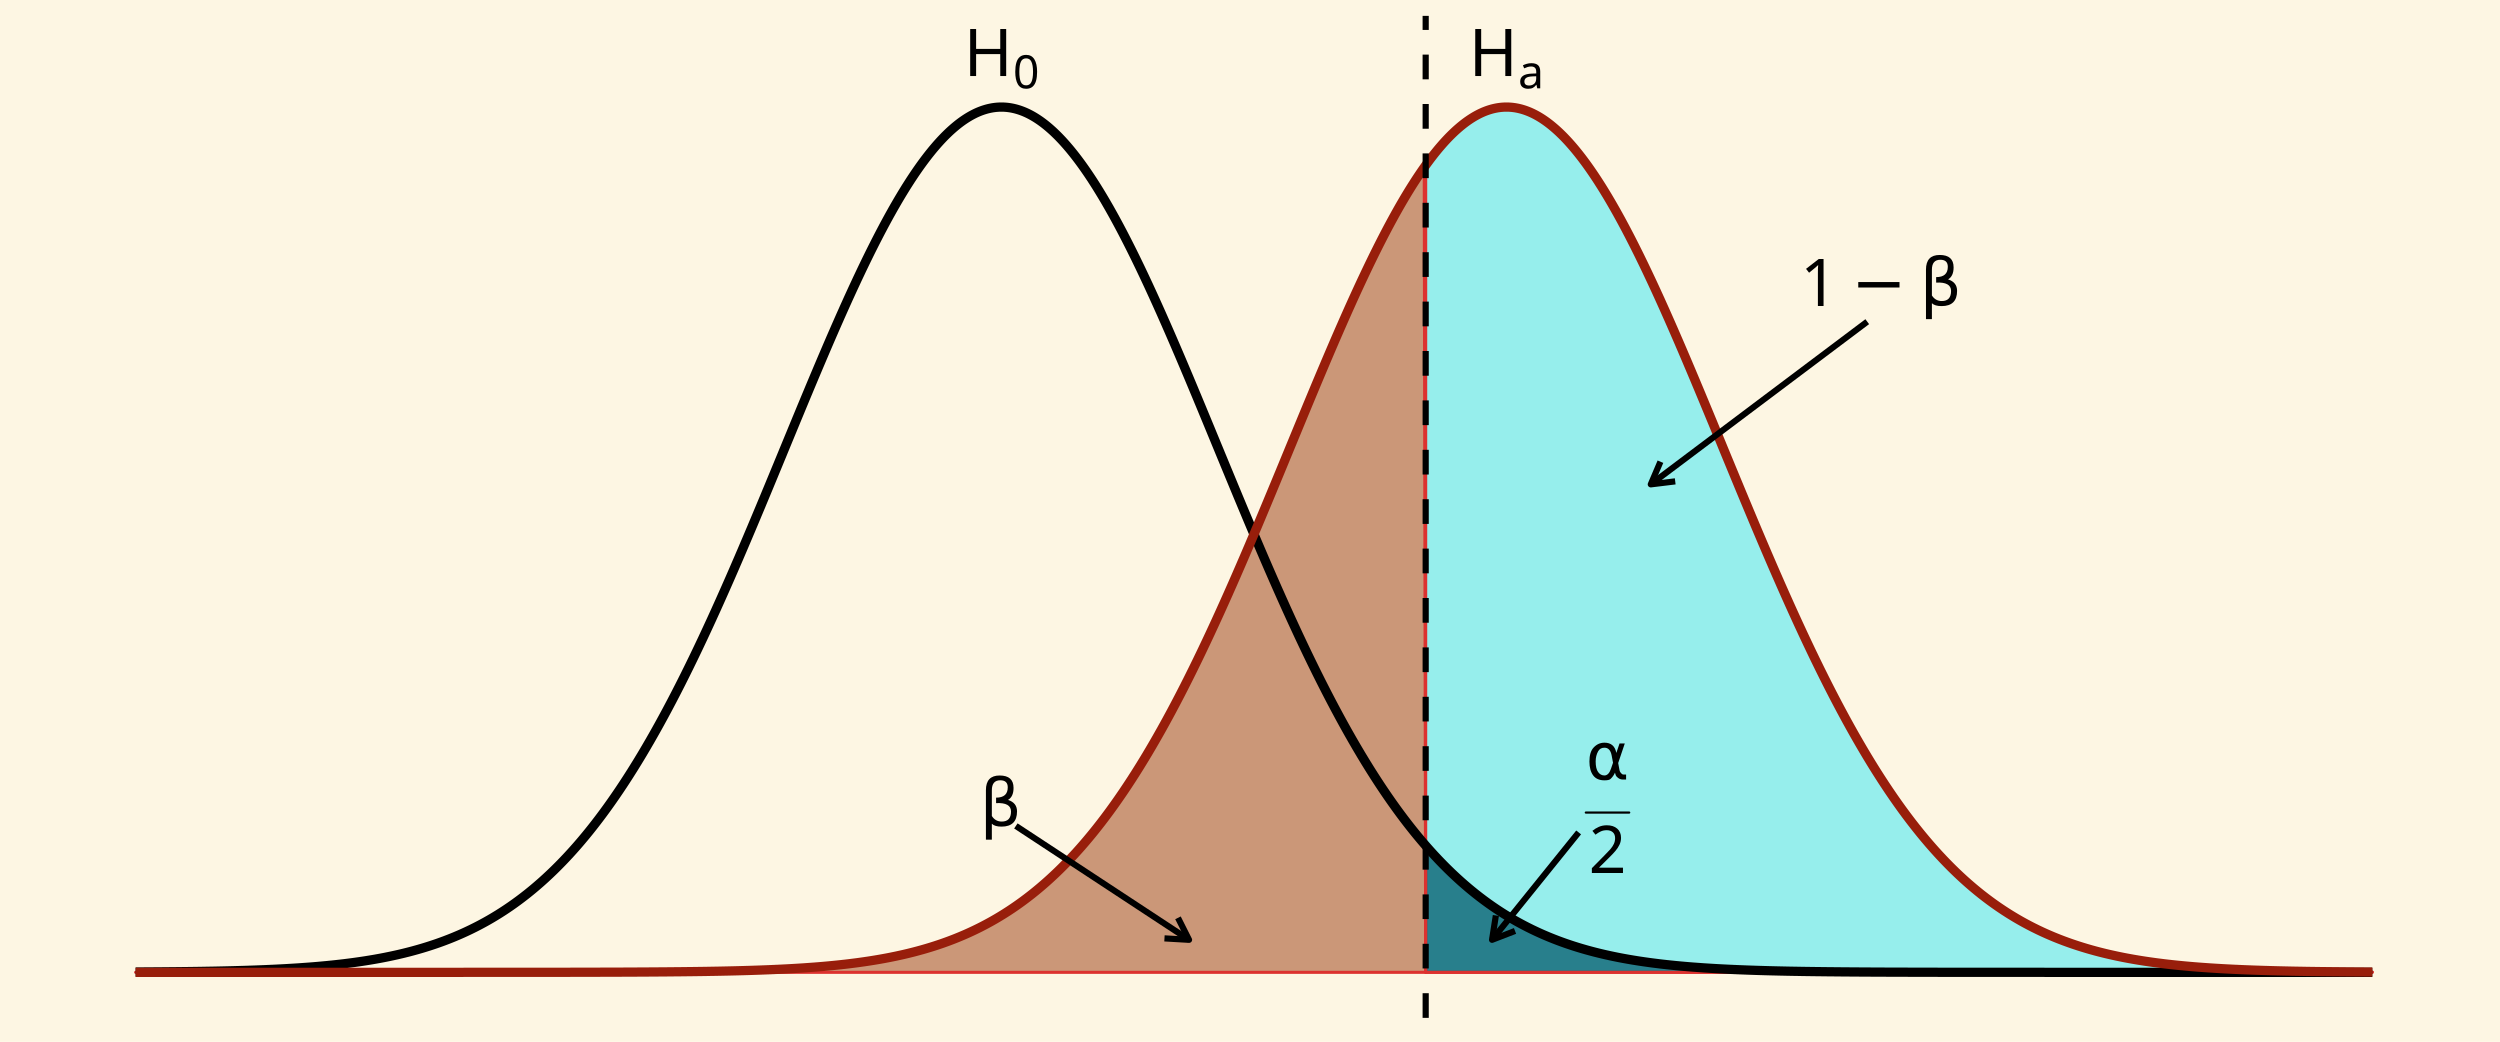 <?xml version="1.0" encoding="UTF-8"?>
<svg xmlns="http://www.w3.org/2000/svg" xmlns:xlink="http://www.w3.org/1999/xlink" width="864pt" height="360pt" viewBox="0 0 864 360" version="1.1">
<defs>
<g>
<symbol overflow="visible" id="glyph0-0">
<path style="stroke:none;" d="M 1.141 4.031 L 1.141 -16.047 L 12.516 -16.047 L 12.516 4.031 Z M 2.406 2.75 L 11.25 2.75 L 11.25 -14.766 L 2.406 -14.766 Z M 2.406 2.75 "/>
</symbol>
<symbol overflow="visible" id="glyph0-1">
<path style="stroke:none;" d="M 4.188 -0.766 L 4.188 4.734 L 2.141 4.734 L 2.141 -12.375 C 2.141 -15.75 3.719 -17.438 6.875 -17.438 C 10.082 -17.438 11.688 -16.008 11.688 -13.156 C 11.688 -11.125 11.051 -9.738 9.781 -9 C 11.852 -8.332 12.891 -7.008 12.891 -5.031 C 12.891 -1.52 11.102 0.234 7.531 0.234 C 5.969 0.234 4.852 -0.098 4.188 -0.766 Z M 4.188 -3.438 C 5.008 -2.156 6.148 -1.516 7.609 -1.516 C 9.742 -1.516 10.812 -2.676 10.812 -5 C 10.812 -7.094 9.094 -8.055 5.656 -7.891 L 5.656 -9.781 C 8.344 -9.781 9.688 -10.969 9.688 -13.344 C 9.688 -14.969 8.82 -15.781 7.094 -15.781 C 5.156 -15.781 4.188 -14.625 4.188 -12.312 Z M 4.188 -3.438 "/>
</symbol>
<symbol overflow="visible" id="glyph0-2">
<path style="stroke:none;" d="M 9.406 -5.797 L 8.922 -8.359 C 8.586 -10.117 7.758 -11 6.438 -11 C 5.445 -11 4.723 -10.586 4.266 -9.766 C 3.691 -8.742 3.406 -7.562 3.406 -6.219 C 3.406 -4.582 3.688 -3.375 4.25 -2.594 C 4.812 -1.801 5.539 -1.406 6.438 -1.406 C 7.426 -1.406 8.188 -2.195 8.719 -3.781 Z M 10.547 -9.188 L 11.656 -12.453 L 13.469 -12.453 L 11.188 -5.703 L 11.641 -3.266 C 11.703 -2.898 11.863 -2.566 12.125 -2.266 C 12.426 -1.91 12.695 -1.734 12.938 -1.734 L 13.922 -1.734 L 13.922 0 L 12.688 0 C 12 0 11.344 -0.312 10.719 -0.938 C 10.414 -1.25 10.203 -1.727 10.078 -2.375 C 9.734 -1.551 9.211 -0.816 8.516 -0.172 C 8.191 0.129 7.5 0.281 6.438 0.281 C 4.695 0.281 3.406 -0.281 2.562 -1.406 C 1.688 -2.57 1.25 -4.176 1.25 -6.219 C 1.25 -8.395 1.723 -9.992 2.672 -11.016 C 3.711 -12.16 4.969 -12.734 6.438 -12.734 C 8.738 -12.734 10.109 -11.551 10.547 -9.188 Z M 10.547 -9.188 "/>
</symbol>
<symbol overflow="visible" id="glyph0-3">
<path style="stroke:none;" d="M 2.406 -8.078 L 16.656 -8.078 L 16.656 -6.188 L 2.406 -6.188 Z M 2.406 -8.078 "/>
</symbol>
<symbol overflow="visible" id="glyph1-0">
<path style="stroke:none;" d="M 2.141 0 L 2.141 -16.25 L 11.5 -16.25 L 11.5 0 Z M 3.297 -1.156 L 10.328 -1.156 L 10.328 -15.094 L 3.297 -15.094 Z M 3.297 -1.156 "/>
</symbol>
<symbol overflow="visible" id="glyph1-1">
<path style="stroke:none;" d="M 11.844 0 L 1.094 0 L 1.094 -1.656 L 5.344 -5.969 C 6.164 -6.781 6.859 -7.504 7.422 -8.141 C 7.984 -8.785 8.406 -9.414 8.688 -10.031 C 8.977 -10.645 9.125 -11.316 9.125 -12.047 C 9.125 -12.941 8.859 -13.617 8.328 -14.078 C 7.797 -14.547 7.109 -14.781 6.266 -14.781 C 5.473 -14.781 4.773 -14.641 4.172 -14.359 C 3.578 -14.086 2.969 -13.711 2.344 -13.234 L 1.281 -14.562 C 1.914 -15.094 2.645 -15.547 3.469 -15.922 C 4.301 -16.297 5.234 -16.484 6.266 -16.484 C 7.773 -16.484 8.969 -16.098 9.844 -15.328 C 10.727 -14.566 11.172 -13.508 11.172 -12.156 C 11.172 -11.301 10.992 -10.504 10.641 -9.766 C 10.297 -9.023 9.812 -8.289 9.188 -7.562 C 8.57 -6.844 7.848 -6.078 7.016 -5.266 L 3.625 -1.906 L 3.625 -1.828 L 11.844 -1.828 Z M 11.844 0 "/>
</symbol>
<symbol overflow="visible" id="glyph1-2">
<path style="stroke:none;" d="M 8.078 0 L 6.125 0 L 6.125 -11.359 C 6.125 -12.016 6.129 -12.535 6.141 -12.922 C 6.16 -13.316 6.188 -13.727 6.219 -14.156 C 5.969 -13.914 5.742 -13.711 5.547 -13.547 C 5.359 -13.379 5.109 -13.164 4.797 -12.906 L 3.078 -11.5 L 2.031 -12.844 L 6.422 -16.25 L 8.078 -16.25 Z M 8.078 0 "/>
</symbol>
<symbol overflow="visible" id="glyph1-3">
<path style="stroke:none;" d="M 14.641 0 L 12.594 0 L 12.594 -7.578 L 4.25 -7.578 L 4.25 0 L 2.203 0 L 2.203 -16.25 L 4.25 -16.25 L 4.25 -9.375 L 12.594 -9.375 L 12.594 -16.25 L 14.641 -16.25 Z M 14.641 0 "/>
</symbol>
<symbol overflow="visible" id="glyph2-0">
<path style="stroke:none;" d="M 1.5 0 L 1.5 -11.375 L 8.047 -11.375 L 8.047 0 Z M 2.312 -0.812 L 7.234 -0.812 L 7.234 -10.562 L 2.312 -10.562 Z M 2.312 -0.812 "/>
</symbol>
<symbol overflow="visible" id="glyph2-1">
<path style="stroke:none;" d="M 8.328 -5.703 C 8.328 -4.484 8.203 -3.438 7.953 -2.562 C 7.703 -1.688 7.297 -1.016 6.734 -0.547 C 6.18 -0.078 5.453 0.156 4.547 0.156 C 3.254 0.156 2.301 -0.359 1.688 -1.391 C 1.082 -2.43 0.781 -3.867 0.781 -5.703 C 0.781 -6.93 0.906 -7.984 1.156 -8.859 C 1.406 -9.734 1.805 -10.398 2.359 -10.859 C 2.91 -11.328 3.641 -11.562 4.547 -11.562 C 5.816 -11.562 6.766 -11.047 7.391 -10.016 C 8.016 -8.992 8.328 -7.555 8.328 -5.703 Z M 2.188 -5.703 C 2.188 -4.141 2.363 -2.969 2.719 -2.188 C 3.07 -1.414 3.68 -1.031 4.547 -1.031 C 5.391 -1.031 5.992 -1.414 6.359 -2.188 C 6.734 -2.957 6.922 -4.129 6.922 -5.703 C 6.922 -7.254 6.734 -8.414 6.359 -9.188 C 5.992 -9.969 5.391 -10.359 4.547 -10.359 C 3.68 -10.359 3.07 -9.969 2.719 -9.188 C 2.363 -8.414 2.188 -7.254 2.188 -5.703 Z M 2.188 -5.703 "/>
</symbol>
<symbol overflow="visible" id="glyph2-2">
<path style="stroke:none;" d="M 4.594 -8.688 C 5.633 -8.688 6.406 -8.457 6.906 -8 C 7.406 -7.539 7.656 -6.812 7.656 -5.812 L 7.656 0 L 6.625 0 L 6.359 -1.219 L 6.297 -1.219 C 5.922 -0.75 5.531 -0.398 5.125 -0.172 C 4.719 0.047 4.148 0.156 3.422 0.156 C 2.648 0.156 2.008 -0.047 1.5 -0.453 C 0.988 -0.859 0.734 -1.5 0.734 -2.375 C 0.734 -3.227 1.066 -3.883 1.734 -4.344 C 2.398 -4.801 3.43 -5.051 4.828 -5.094 L 6.281 -5.141 L 6.281 -5.656 C 6.281 -6.363 6.125 -6.852 5.812 -7.125 C 5.508 -7.406 5.078 -7.547 4.516 -7.547 C 4.066 -7.547 3.641 -7.477 3.234 -7.344 C 2.828 -7.219 2.453 -7.07 2.109 -6.906 L 1.672 -7.953 C 2.047 -8.148 2.488 -8.32 3 -8.469 C 3.508 -8.613 4.039 -8.688 4.594 -8.688 Z M 6.266 -4.172 L 5 -4.125 C 3.938 -4.082 3.203 -3.91 2.797 -3.609 C 2.391 -3.316 2.188 -2.898 2.188 -2.359 C 2.188 -1.879 2.332 -1.523 2.625 -1.297 C 2.914 -1.078 3.289 -0.969 3.75 -0.969 C 4.469 -0.969 5.066 -1.164 5.547 -1.562 C 6.023 -1.969 6.266 -2.582 6.266 -3.406 Z M 6.266 -4.172 "/>
</symbol>
</g>
<clipPath id="clip1">
  <path d="M 491 5.48 L 494 5.48 L 494 351.781 L 491 351.781 Z M 491 5.48 "/>
</clipPath>
</defs>
<g id="surface6">
<rect x="0" y="0" width="864" height="360" style="fill:rgb(100%,100%,100%);fill-opacity:1;stroke:none;"/>
<rect x="0" y="0" width="864" height="360" style="fill:rgb(99.216%,96.471%,89.02%);fill-opacity:1;stroke:none;"/>
<path style="fill:none;stroke-width:1.067;stroke-linecap:round;stroke-linejoin:round;stroke:rgb(99.216%,96.471%,89.02%);stroke-opacity:1;stroke-miterlimit:10;" d="M 0 360 L 864 360 L 864 0 L 0 0 Z M 0 360 "/>
<path style="fill-rule:nonzero;fill:rgb(48.627%,92.549%,93.333%);fill-opacity:0.8;stroke-width:1.067;stroke-linecap:butt;stroke-linejoin:round;stroke:rgb(86.275%,19.608%,18.431%);stroke-opacity:1;stroke-miterlimit:10;" d="M 492.715 57.133 L 493.215 56.445 L 493.715 55.77 L 494.211 55.102 L 494.711 54.445 L 495.211 53.801 L 495.707 53.164 L 496.207 52.543 L 496.707 51.93 L 497.203 51.328 L 497.703 50.742 L 498.203 50.164 L 498.699 49.598 L 499.199 49.043 L 499.699 48.5 L 500.195 47.969 L 500.695 47.449 L 501.195 46.941 L 501.691 46.449 L 502.191 45.965 L 502.691 45.492 L 503.188 45.035 L 503.688 44.59 L 504.188 44.156 L 504.684 43.734 L 505.184 43.324 L 505.684 42.926 L 506.18 42.543 L 506.68 42.168 L 507.18 41.809 L 507.676 41.465 L 508.176 41.129 L 508.676 40.809 L 509.176 40.5 L 509.672 40.203 L 510.172 39.922 L 510.672 39.652 L 511.168 39.395 L 511.668 39.148 L 512.168 38.918 L 512.664 38.699 L 513.164 38.496 L 513.664 38.305 L 514.16 38.125 L 514.66 37.961 L 515.16 37.809 L 515.656 37.668 L 516.156 37.543 L 516.656 37.43 L 517.152 37.332 L 517.652 37.242 L 518.152 37.172 L 518.648 37.109 L 519.148 37.066 L 519.648 37.031 L 520.145 37.012 L 520.645 37.004 L 521.145 37.012 L 521.641 37.031 L 522.141 37.066 L 522.641 37.109 L 523.137 37.172 L 523.637 37.242 L 524.137 37.332 L 524.633 37.43 L 525.133 37.543 L 525.633 37.668 L 526.129 37.809 L 526.629 37.961 L 527.129 38.125 L 527.625 38.305 L 528.125 38.496 L 528.625 38.699 L 529.121 38.918 L 529.621 39.148 L 530.121 39.395 L 530.617 39.652 L 531.117 39.922 L 531.617 40.203 L 532.113 40.5 L 532.613 40.809 L 533.113 41.129 L 533.609 41.465 L 534.109 41.809 L 534.609 42.168 L 535.105 42.543 L 535.605 42.926 L 536.105 43.324 L 536.602 43.734 L 537.102 44.156 L 537.602 44.59 L 538.098 45.035 L 538.598 45.492 L 539.098 45.965 L 539.594 46.449 L 540.094 46.941 L 540.594 47.449 L 541.09 47.969 L 541.59 48.5 L 542.09 49.043 L 542.586 49.598 L 543.086 50.164 L 543.586 50.742 L 544.082 51.328 L 544.582 51.93 L 545.082 52.543 L 545.578 53.164 L 546.078 53.801 L 546.578 54.445 L 547.074 55.102 L 547.574 55.77 L 548.074 56.445 L 548.57 57.133 L 549.07 57.836 L 549.57 58.543 L 550.066 59.266 L 550.566 59.996 L 551.066 60.738 L 551.562 61.488 L 552.062 62.25 L 552.562 63.023 L 553.059 63.805 L 553.559 64.594 L 554.059 65.395 L 554.555 66.207 L 555.055 67.027 L 555.555 67.855 L 556.051 68.695 L 556.551 69.543 L 557.051 70.402 L 557.547 71.266 L 558.047 72.141 L 558.547 73.027 L 559.043 73.918 L 559.543 74.82 L 560.043 75.73 L 560.543 76.648 L 561.039 77.574 L 561.539 78.508 L 562.039 79.453 L 562.535 80.402 L 563.035 81.359 L 563.535 82.328 L 564.031 83.301 L 564.531 84.281 L 565.031 85.27 L 565.527 86.266 L 566.027 87.266 L 566.527 88.277 L 567.023 89.293 L 567.523 90.316 L 568.023 91.348 L 568.52 92.383 L 569.02 93.426 L 569.52 94.477 L 570.016 95.531 L 570.516 96.59 L 571.016 97.66 L 571.512 98.73 L 572.012 99.809 L 572.512 100.895 L 573.008 101.984 L 573.508 103.078 L 574.008 104.18 L 574.504 105.285 L 575.004 106.395 L 575.504 107.508 L 576 108.629 L 576.5 109.754 L 577 110.883 L 577.496 112.016 L 577.996 113.152 L 578.496 114.293 L 578.992 115.438 L 579.492 116.586 L 579.992 117.738 L 580.488 118.895 L 580.988 120.055 L 581.488 121.219 L 581.984 122.387 L 582.484 123.555 L 582.984 124.727 L 583.48 125.902 L 584.48 128.262 L 584.977 129.445 L 585.477 130.629 L 585.977 131.816 L 586.473 133.008 L 586.973 134.199 L 587.473 135.395 L 587.969 136.59 L 588.969 138.988 L 589.465 140.188 L 590.465 142.594 L 590.961 143.797 L 591.461 145 L 591.961 146.207 L 592.457 147.414 L 592.957 148.621 L 593.457 149.832 L 593.953 151.039 L 594.453 152.246 L 594.953 153.457 L 595.449 154.664 L 596.449 157.086 L 596.945 158.293 L 597.445 159.5 L 597.945 160.711 L 598.441 161.918 L 598.941 163.125 L 599.441 164.328 L 599.938 165.535 L 600.938 167.941 L 601.434 169.145 L 601.934 170.348 L 602.434 171.547 L 602.93 172.746 L 603.93 175.137 L 604.426 176.328 L 605.426 178.711 L 605.922 179.898 L 606.422 181.086 L 606.922 182.27 L 607.418 183.449 L 607.918 184.629 L 608.418 185.805 L 608.914 186.977 L 609.414 188.148 L 609.914 189.316 L 610.41 190.484 L 610.91 191.648 L 611.41 192.809 L 611.91 193.965 L 612.406 195.117 L 612.906 196.27 L 613.406 197.418 L 613.902 198.562 L 614.402 199.703 L 614.902 200.84 L 615.398 201.973 L 616.398 204.23 L 616.895 205.352 L 617.395 206.473 L 617.895 207.586 L 618.391 208.699 L 619.391 210.91 L 619.887 212.008 L 620.887 214.195 L 621.383 215.281 L 621.883 216.363 L 622.383 217.438 L 622.879 218.512 L 623.379 219.582 L 623.879 220.645 L 624.375 221.703 L 624.875 222.758 L 625.375 223.809 L 625.871 224.855 L 626.371 225.895 L 626.871 226.93 L 627.367 227.961 L 627.867 228.984 L 628.367 230.004 L 628.863 231.02 L 629.363 232.031 L 629.863 233.035 L 630.359 234.035 L 630.859 235.031 L 631.359 236.02 L 631.855 237.004 L 632.355 237.984 L 632.855 238.957 L 633.352 239.926 L 633.852 240.887 L 634.352 241.844 L 634.848 242.797 L 635.348 243.742 L 635.848 244.684 L 636.344 245.621 L 637.344 247.473 L 637.84 248.391 L 638.34 249.305 L 638.84 250.211 L 639.336 251.113 L 639.836 252.008 L 640.336 252.898 L 640.832 253.781 L 641.332 254.66 L 641.832 255.531 L 642.328 256.398 L 642.828 257.258 L 643.328 258.113 L 643.824 258.961 L 644.324 259.805 L 644.824 260.645 L 645.32 261.477 L 645.82 262.301 L 646.32 263.121 L 646.816 263.934 L 647.316 264.742 L 647.816 265.543 L 648.312 266.34 L 648.812 267.129 L 649.312 267.914 L 649.809 268.691 L 650.309 269.465 L 650.809 270.23 L 651.305 270.992 L 651.805 271.746 L 652.305 272.492 L 652.801 273.238 L 653.301 273.973 L 653.801 274.703 L 654.297 275.43 L 654.797 276.148 L 655.297 276.859 L 655.793 277.57 L 656.293 278.27 L 656.793 278.965 L 657.289 279.656 L 657.789 280.34 L 658.289 281.016 L 658.785 281.688 L 659.285 282.355 L 659.785 283.016 L 660.281 283.668 L 660.781 284.32 L 661.281 284.961 L 661.777 285.598 L 662.277 286.23 L 662.777 286.855 L 663.277 287.477 L 663.773 288.09 L 664.273 288.699 L 664.773 289.301 L 665.27 289.898 L 665.77 290.492 L 666.27 291.078 L 666.766 291.66 L 667.266 292.234 L 667.766 292.805 L 668.262 293.367 L 668.762 293.926 L 669.262 294.48 L 669.758 295.027 L 670.258 295.57 L 670.758 296.105 L 671.254 296.637 L 671.754 297.164 L 672.254 297.684 L 672.75 298.199 L 673.25 298.711 L 673.75 299.215 L 674.246 299.715 L 674.746 300.211 L 675.246 300.699 L 675.742 301.184 L 676.242 301.664 L 676.742 302.137 L 677.238 302.605 L 677.738 303.07 L 678.238 303.531 L 678.734 303.984 L 679.234 304.434 L 679.734 304.879 L 680.23 305.316 L 680.73 305.75 L 681.23 306.18 L 681.727 306.605 L 682.227 307.027 L 682.727 307.441 L 683.223 307.852 L 683.723 308.258 L 684.223 308.66 L 684.719 309.059 L 685.219 309.449 L 685.719 309.836 L 686.215 310.219 L 686.715 310.598 L 687.215 310.973 L 687.711 311.344 L 688.711 312.07 L 689.207 312.426 L 690.207 313.129 L 690.703 313.473 L 691.203 313.812 L 691.703 314.148 L 692.199 314.48 L 692.699 314.809 L 693.199 315.129 L 693.695 315.449 L 694.195 315.766 L 694.695 316.078 L 695.191 316.383 L 695.691 316.688 L 696.191 316.988 L 696.688 317.285 L 697.188 317.578 L 697.688 317.867 L 698.184 318.152 L 698.684 318.434 L 699.184 318.711 L 699.68 318.984 L 700.18 319.254 L 700.68 319.52 L 701.176 319.785 L 702.176 320.301 L 702.672 320.555 L 703.672 321.047 L 704.168 321.293 L 704.668 321.531 L 705.168 321.766 L 705.664 322 L 706.164 322.23 L 706.664 322.457 L 707.16 322.68 L 707.66 322.902 L 708.16 323.117 L 708.656 323.332 L 709.656 323.754 L 710.152 323.957 L 710.652 324.16 L 711.152 324.359 L 711.648 324.559 L 712.648 324.941 L 713.145 325.133 L 714.145 325.5 L 714.641 325.68 L 715.141 325.859 L 715.641 326.035 L 716.141 326.207 L 716.637 326.375 L 717.137 326.543 L 717.637 326.707 L 718.133 326.871 L 718.633 327.031 L 719.133 327.188 L 719.629 327.344 L 720.629 327.648 L 721.125 327.797 L 722.125 328.086 L 722.621 328.23 L 723.621 328.504 L 724.117 328.641 L 725.117 328.906 L 725.613 329.035 L 726.613 329.285 L 727.109 329.41 L 727.609 329.531 L 728.109 329.648 L 728.605 329.766 L 729.105 329.883 L 729.605 329.996 L 730.102 330.105 L 731.102 330.324 L 731.598 330.43 L 732.098 330.535 L 732.598 330.637 L 733.094 330.738 L 733.594 330.84 L 734.094 330.938 L 734.59 331.035 L 735.59 331.223 L 736.086 331.312 L 737.086 331.492 L 737.582 331.578 L 738.082 331.664 L 738.582 331.746 L 739.078 331.832 L 739.578 331.91 L 740.078 331.992 L 740.574 332.07 L 741.074 332.148 L 741.574 332.223 L 742.07 332.297 L 742.57 332.371 L 743.07 332.441 L 743.566 332.512 L 744.566 332.652 L 745.062 332.719 L 745.562 332.785 L 746.062 332.848 L 746.559 332.91 L 747.559 333.035 L 748.055 333.098 L 749.055 333.215 L 749.551 333.27 L 750.051 333.324 L 750.551 333.383 L 751.047 333.434 L 751.547 333.488 L 752.047 333.539 L 752.543 333.59 L 753.543 333.691 L 754.039 333.738 L 755.039 333.832 L 755.535 333.879 L 756.035 333.922 L 756.535 333.969 L 757.031 334.012 L 757.531 334.055 L 758.031 334.094 L 758.527 334.137 L 759.527 334.215 L 760.023 334.254 L 760.523 334.289 L 761.023 334.328 L 761.52 334.363 L 762.52 334.434 L 763.016 334.469 L 763.516 334.504 L 764.016 334.535 L 764.512 334.566 L 765.512 334.629 L 766.008 334.66 L 766.508 334.691 L 767.008 334.719 L 767.508 334.75 L 768.004 334.777 L 769.004 334.832 L 769.5 334.859 L 770 334.883 L 770.5 334.91 L 770.996 334.934 L 771.496 334.957 L 771.996 334.984 L 772.492 335.008 L 772.992 335.027 L 773.492 335.051 L 773.988 335.074 L 774.488 335.094 L 774.988 335.117 L 775.484 335.137 L 776.484 335.176 L 776.98 335.195 L 777.98 335.234 L 778.477 335.254 L 778.977 335.27 L 779.477 335.289 L 779.973 335.305 L 780.473 335.32 L 780.973 335.34 L 781.469 335.355 L 782.469 335.387 L 782.965 335.402 L 783.465 335.414 L 783.965 335.43 L 784.461 335.445 L 784.961 335.457 L 785.461 335.473 L 785.957 335.484 L 786.457 335.496 L 786.957 335.512 L 787.453 335.523 L 788.453 335.547 L 788.949 335.559 L 789.949 335.582 L 790.445 335.594 L 790.945 335.602 L 791.445 335.613 L 791.941 335.625 L 792.441 335.633 L 792.941 335.645 L 793.438 335.652 L 793.938 335.66 L 794.438 335.672 L 794.934 335.68 L 795.934 335.695 L 796.43 335.707 L 797.43 335.723 L 797.926 335.73 L 798.926 335.746 L 799.422 335.75 L 800.422 335.766 L 800.918 335.773 L 801.418 335.777 L 801.918 335.785 L 802.414 335.793 L 802.914 335.797 L 803.414 335.805 L 803.91 335.809 L 804.41 335.816 L 804.91 335.82 L 805.406 335.828 L 806.406 335.836 L 806.902 335.844 L 807.902 335.852 L 808.398 335.855 L 808.898 335.863 L 809.398 335.867 L 809.895 335.871 L 810.895 335.879 L 811.391 335.883 L 812.391 335.891 L 812.887 335.895 L 813.887 335.902 L 814.383 335.906 L 815.383 335.914 L 815.879 335.914 L 816.879 335.922 L 817.375 335.926 L 817.875 335.93 L 818.375 335.93 L 818.875 335.934 L 819.371 335.938 L 819.871 335.941 L 492.715 336.039 Z M 492.715 57.133 "/>
<path style="fill-rule:nonzero;fill:rgb(74.51%,50.196%,36.863%);fill-opacity:0.8;stroke-width:1.067;stroke-linecap:butt;stroke-linejoin:round;stroke:rgb(86.275%,19.608%,18.431%);stroke-opacity:1;stroke-miterlimit:10;" d="M 46.871 336.039 L 160.078 336.039 L 160.574 336.035 L 174.039 336.035 L 174.539 336.031 L 181.52 336.031 L 182.02 336.027 L 187.008 336.027 L 187.504 336.023 L 190.996 336.023 L 191.496 336.02 L 193.988 336.02 L 194.488 336.016 L 196.98 336.016 L 197.48 336.012 L 199.477 336.012 L 199.973 336.008 L 201.469 336.008 L 201.969 336.004 L 203.465 336.004 L 203.965 336 L 205.461 336 L 205.957 335.996 L 206.957 335.996 L 207.453 335.992 L 208.453 335.992 L 208.949 335.988 L 209.449 335.988 L 209.949 335.984 L 210.945 335.984 L 211.445 335.98 L 211.941 335.98 L 212.441 335.977 L 213.438 335.977 L 213.938 335.973 L 214.438 335.973 L 214.934 335.969 L 215.434 335.969 L 215.934 335.965 L 216.43 335.965 L 217.43 335.957 L 217.926 335.957 L 218.426 335.953 L 218.926 335.953 L 219.422 335.949 L 219.922 335.949 L 220.422 335.945 L 220.918 335.941 L 221.418 335.941 L 221.918 335.938 L 222.414 335.934 L 222.914 335.93 L 223.414 335.93 L 223.91 335.926 L 224.91 335.918 L 225.406 335.914 L 225.906 335.914 L 226.406 335.91 L 226.902 335.906 L 227.902 335.898 L 228.398 335.895 L 229.398 335.887 L 229.895 335.883 L 230.895 335.875 L 231.391 335.871 L 232.391 335.863 L 232.887 335.855 L 233.887 335.848 L 234.383 335.844 L 234.883 335.836 L 235.383 335.832 L 235.879 335.828 L 236.379 335.82 L 236.879 335.816 L 237.375 335.809 L 237.875 335.805 L 238.375 335.797 L 238.871 335.793 L 239.871 335.777 L 240.367 335.773 L 241.367 335.758 L 241.863 335.75 L 242.363 335.746 L 242.863 335.738 L 243.359 335.73 L 244.359 335.715 L 244.855 335.707 L 245.355 335.695 L 245.855 335.688 L 246.352 335.68 L 246.852 335.672 L 247.352 335.66 L 247.848 335.652 L 248.348 335.645 L 248.848 335.633 L 249.344 335.625 L 250.344 335.602 L 250.844 335.594 L 251.34 335.582 L 252.34 335.559 L 252.836 335.547 L 253.836 335.523 L 254.332 335.512 L 254.832 335.496 L 255.332 335.484 L 255.828 335.473 L 256.328 335.457 L 256.828 335.445 L 257.324 335.43 L 257.824 335.414 L 258.324 335.402 L 258.82 335.387 L 259.82 335.355 L 260.316 335.34 L 260.816 335.32 L 261.316 335.305 L 261.812 335.289 L 262.312 335.27 L 262.812 335.254 L 263.309 335.234 L 264.309 335.195 L 264.805 335.176 L 265.805 335.137 L 266.301 335.117 L 266.801 335.094 L 267.301 335.074 L 267.797 335.051 L 268.297 335.027 L 268.797 335.008 L 269.293 334.984 L 269.793 334.957 L 270.293 334.934 L 270.789 334.91 L 271.289 334.883 L 271.789 334.859 L 272.285 334.832 L 273.285 334.777 L 273.781 334.75 L 274.281 334.719 L 274.781 334.691 L 275.277 334.66 L 276.277 334.598 L 276.773 334.566 L 277.773 334.504 L 278.27 334.469 L 279.27 334.398 L 279.766 334.363 L 280.266 334.328 L 280.766 334.289 L 281.262 334.254 L 282.262 334.176 L 282.758 334.137 L 283.258 334.094 L 283.758 334.055 L 284.254 334.012 L 284.754 333.969 L 285.254 333.922 L 285.75 333.879 L 286.75 333.785 L 287.246 333.738 L 287.746 333.691 L 288.246 333.641 L 288.742 333.59 L 289.742 333.488 L 290.238 333.434 L 290.738 333.383 L 291.238 333.324 L 291.734 333.27 L 292.234 333.215 L 292.734 333.156 L 293.23 333.098 L 294.23 332.973 L 294.727 332.91 L 295.727 332.785 L 296.223 332.719 L 296.723 332.652 L 297.223 332.582 L 297.719 332.512 L 298.719 332.371 L 299.215 332.297 L 300.215 332.148 L 300.711 332.07 L 301.211 331.992 L 301.711 331.91 L 302.211 331.832 L 302.707 331.746 L 303.207 331.664 L 303.707 331.578 L 304.203 331.492 L 305.203 331.312 L 305.699 331.223 L 306.699 331.035 L 307.195 330.938 L 307.695 330.84 L 308.195 330.738 L 308.691 330.637 L 309.191 330.535 L 309.691 330.43 L 310.188 330.324 L 311.188 330.105 L 311.684 329.996 L 312.184 329.883 L 312.684 329.766 L 313.18 329.648 L 313.68 329.531 L 314.18 329.41 L 314.676 329.285 L 315.676 329.035 L 316.172 328.906 L 317.172 328.641 L 317.668 328.504 L 318.668 328.23 L 319.164 328.086 L 320.164 327.797 L 320.66 327.648 L 321.66 327.344 L 322.156 327.188 L 322.656 327.031 L 323.156 326.871 L 323.652 326.707 L 324.152 326.543 L 324.652 326.375 L 325.148 326.207 L 325.648 326.035 L 326.148 325.859 L 326.645 325.68 L 327.145 325.5 L 327.645 325.316 L 328.141 325.133 L 329.141 324.75 L 329.637 324.559 L 330.637 324.16 L 331.133 323.957 L 331.633 323.754 L 332.133 323.543 L 332.629 323.332 L 333.629 322.902 L 334.125 322.68 L 334.625 322.457 L 335.125 322.23 L 335.621 322 L 336.621 321.531 L 337.117 321.293 L 338.117 320.801 L 338.613 320.555 L 339.113 320.301 L 339.613 320.043 L 340.109 319.785 L 341.109 319.254 L 341.605 318.984 L 342.105 318.711 L 342.605 318.434 L 343.102 318.152 L 343.602 317.867 L 344.102 317.578 L 344.598 317.285 L 345.098 316.988 L 345.598 316.688 L 346.094 316.383 L 346.594 316.078 L 347.094 315.766 L 347.59 315.449 L 348.59 314.809 L 349.086 314.48 L 349.586 314.148 L 350.086 313.812 L 350.582 313.473 L 351.082 313.129 L 351.582 312.777 L 352.078 312.426 L 352.578 312.07 L 353.578 311.344 L 354.074 310.973 L 354.574 310.598 L 355.074 310.219 L 355.57 309.836 L 356.07 309.449 L 356.57 309.059 L 357.066 308.66 L 357.566 308.258 L 358.066 307.852 L 358.562 307.441 L 359.062 307.027 L 359.562 306.605 L 360.059 306.18 L 360.559 305.75 L 361.059 305.316 L 361.555 304.879 L 362.055 304.434 L 362.555 303.984 L 363.051 303.531 L 363.551 303.07 L 364.051 302.605 L 364.547 302.137 L 365.047 301.664 L 365.547 301.184 L 366.043 300.699 L 366.543 300.211 L 367.043 299.715 L 367.539 299.215 L 368.039 298.711 L 368.539 298.199 L 369.035 297.684 L 369.535 297.164 L 370.035 296.637 L 370.531 296.105 L 371.031 295.57 L 371.531 295.027 L 372.027 294.48 L 372.527 293.926 L 373.027 293.367 L 373.523 292.805 L 374.023 292.234 L 374.523 291.66 L 375.02 291.078 L 375.52 290.492 L 376.02 289.898 L 376.516 289.301 L 377.016 288.699 L 377.516 288.09 L 378.012 287.477 L 378.512 286.855 L 379.012 286.23 L 379.508 285.598 L 380.008 284.961 L 380.508 284.32 L 381.004 283.668 L 381.504 283.016 L 382.004 282.355 L 382.5 281.688 L 383 281.016 L 383.5 280.34 L 383.996 279.656 L 384.496 278.965 L 384.996 278.27 L 385.492 277.57 L 386.492 276.148 L 386.988 275.43 L 387.488 274.703 L 387.988 273.973 L 388.484 273.238 L 389.484 271.746 L 389.98 270.992 L 390.48 270.23 L 390.98 269.465 L 391.477 268.691 L 391.977 267.914 L 392.477 267.129 L 392.973 266.34 L 393.473 265.543 L 393.973 264.742 L 394.469 263.934 L 394.969 263.121 L 395.469 262.301 L 395.965 261.477 L 396.465 260.645 L 396.965 259.805 L 397.461 258.961 L 397.961 258.113 L 398.461 257.258 L 398.957 256.398 L 399.457 255.531 L 399.957 254.66 L 400.453 253.781 L 400.953 252.898 L 401.453 252.008 L 401.949 251.113 L 402.449 250.211 L 402.949 249.305 L 403.445 248.391 L 403.945 247.473 L 404.945 245.621 L 405.441 244.684 L 405.941 243.742 L 406.441 242.797 L 406.938 241.844 L 407.438 240.887 L 407.938 239.926 L 408.434 238.957 L 408.934 237.984 L 409.434 237.004 L 409.93 236.02 L 410.43 235.031 L 410.93 234.035 L 411.426 233.035 L 411.926 232.031 L 412.426 231.02 L 412.922 230.004 L 413.422 228.984 L 413.922 227.961 L 414.418 226.93 L 414.918 225.895 L 415.418 224.855 L 415.914 223.809 L 416.414 222.758 L 416.914 221.703 L 417.41 220.645 L 417.91 219.582 L 418.41 218.512 L 418.906 217.438 L 419.406 216.363 L 419.906 215.281 L 420.402 214.195 L 421.402 212.008 L 421.898 210.91 L 422.898 208.699 L 423.395 207.586 L 423.895 206.473 L 424.395 205.352 L 424.891 204.23 L 425.891 201.973 L 426.387 200.84 L 426.887 199.703 L 427.387 198.562 L 427.883 197.418 L 428.383 196.27 L 428.883 195.117 L 429.379 193.965 L 429.879 192.809 L 430.379 191.648 L 430.875 190.484 L 431.875 188.148 L 432.371 186.977 L 432.871 185.805 L 433.371 184.629 L 433.867 183.449 L 434.367 182.27 L 434.867 181.086 L 435.363 179.898 L 435.863 178.711 L 436.363 177.52 L 436.859 176.328 L 437.359 175.137 L 437.859 173.941 L 438.355 172.746 L 439.355 170.348 L 439.852 169.145 L 440.852 166.738 L 441.348 165.535 L 441.848 164.328 L 442.348 163.125 L 442.844 161.918 L 443.344 160.711 L 443.844 159.5 L 444.34 158.293 L 444.84 157.086 L 445.34 155.875 L 445.836 154.664 L 446.336 153.457 L 446.836 152.246 L 447.332 151.039 L 447.832 149.832 L 448.332 148.621 L 448.828 147.414 L 449.828 145 L 450.324 143.797 L 451.324 141.391 L 451.82 140.188 L 452.82 137.789 L 453.316 136.59 L 454.316 134.199 L 454.812 133.008 L 455.312 131.816 L 455.812 130.629 L 456.309 129.445 L 456.809 128.262 L 457.809 125.902 L 458.305 124.727 L 458.805 123.555 L 459.305 122.387 L 459.801 121.219 L 460.301 120.055 L 460.801 118.895 L 461.297 117.738 L 461.797 116.586 L 462.297 115.438 L 462.793 114.293 L 463.293 113.152 L 463.793 112.016 L 464.289 110.883 L 464.789 109.754 L 465.289 108.629 L 465.785 107.508 L 466.285 106.395 L 466.785 105.285 L 467.281 104.18 L 467.781 103.078 L 468.281 101.984 L 468.777 100.895 L 469.277 99.809 L 469.777 98.73 L 470.273 97.66 L 470.773 96.59 L 471.273 95.531 L 471.77 94.477 L 472.27 93.426 L 472.77 92.383 L 473.266 91.348 L 473.766 90.316 L 474.266 89.293 L 474.762 88.277 L 475.262 87.266 L 475.762 86.266 L 476.258 85.27 L 476.758 84.281 L 477.258 83.301 L 477.754 82.328 L 478.254 81.359 L 478.754 80.402 L 479.25 79.453 L 479.75 78.508 L 480.25 77.574 L 480.746 76.648 L 481.246 75.73 L 481.746 74.82 L 482.242 73.918 L 482.742 73.027 L 483.242 72.141 L 483.738 71.266 L 484.238 70.402 L 484.738 69.543 L 485.234 68.695 L 485.734 67.855 L 486.234 67.027 L 486.73 66.207 L 487.23 65.395 L 487.73 64.594 L 488.227 63.805 L 488.727 63.023 L 489.227 62.25 L 489.723 61.488 L 490.223 60.738 L 490.723 59.996 L 491.219 59.266 L 491.719 58.543 L 492.219 57.836 L 492.715 336.039 Z M 46.871 336.039 "/>
<path style="fill-rule:nonzero;fill:rgb(5.098%,38.824%,45.49%);fill-opacity:0.8;stroke-width:1.067;stroke-linecap:butt;stroke-linejoin:round;stroke:rgb(86.275%,19.608%,18.431%);stroke-opacity:1;stroke-miterlimit:10;" d="M 492.715 292.234 L 493.215 292.805 L 493.715 293.367 L 494.211 293.926 L 494.711 294.48 L 495.211 295.027 L 495.707 295.57 L 496.207 296.105 L 496.707 296.637 L 497.203 297.164 L 497.703 297.684 L 498.203 298.199 L 498.699 298.711 L 499.199 299.215 L 500.195 300.211 L 500.695 300.699 L 501.195 301.184 L 501.691 301.664 L 502.191 302.137 L 502.691 302.605 L 503.188 303.07 L 503.688 303.531 L 504.188 303.984 L 504.684 304.434 L 505.184 304.879 L 505.684 305.316 L 506.18 305.75 L 506.68 306.18 L 507.18 306.605 L 507.676 307.027 L 508.176 307.441 L 508.676 307.852 L 509.176 308.258 L 509.672 308.66 L 510.172 309.059 L 510.672 309.449 L 511.168 309.836 L 511.668 310.219 L 512.168 310.598 L 512.664 310.973 L 513.164 311.344 L 513.664 311.707 L 514.16 312.07 L 514.66 312.426 L 515.16 312.777 L 515.656 313.129 L 516.156 313.473 L 516.656 313.812 L 517.152 314.148 L 517.652 314.48 L 518.152 314.809 L 518.648 315.129 L 519.148 315.449 L 519.648 315.766 L 520.145 316.078 L 521.145 316.688 L 521.641 316.988 L 522.141 317.285 L 522.641 317.578 L 523.137 317.867 L 523.637 318.152 L 524.137 318.434 L 524.633 318.711 L 525.133 318.984 L 525.633 319.254 L 526.129 319.52 L 526.629 319.785 L 527.129 320.043 L 527.625 320.301 L 528.125 320.555 L 528.625 320.801 L 529.121 321.047 L 529.621 321.293 L 530.121 321.531 L 530.617 321.766 L 531.117 322 L 531.617 322.23 L 532.113 322.457 L 533.113 322.902 L 533.609 323.117 L 534.109 323.332 L 534.609 323.543 L 535.105 323.754 L 536.105 324.16 L 536.602 324.359 L 537.102 324.559 L 537.602 324.75 L 538.098 324.941 L 538.598 325.133 L 539.098 325.316 L 539.594 325.5 L 540.594 325.859 L 541.09 326.035 L 541.59 326.207 L 542.09 326.375 L 542.586 326.543 L 543.586 326.871 L 544.082 327.031 L 545.082 327.344 L 545.578 327.496 L 546.078 327.648 L 546.578 327.797 L 547.074 327.941 L 548.074 328.23 L 548.57 328.367 L 549.57 328.641 L 550.066 328.773 L 550.566 328.906 L 551.066 329.035 L 551.562 329.16 L 552.562 329.41 L 553.059 329.531 L 554.059 329.766 L 554.555 329.883 L 555.055 329.996 L 555.555 330.105 L 556.051 330.215 L 556.551 330.324 L 557.051 330.43 L 557.547 330.535 L 558.547 330.738 L 559.043 330.84 L 560.043 331.035 L 560.543 331.129 L 561.039 331.223 L 562.039 331.402 L 562.535 331.492 L 563.535 331.664 L 564.031 331.746 L 564.531 331.832 L 565.031 331.91 L 565.527 331.992 L 566.527 332.148 L 567.023 332.223 L 568.023 332.371 L 568.52 332.441 L 569.52 332.582 L 570.016 332.652 L 571.016 332.785 L 571.512 332.848 L 572.512 332.973 L 573.008 333.035 L 573.508 333.098 L 574.008 333.156 L 574.504 333.215 L 575.504 333.324 L 576 333.383 L 576.5 333.434 L 577 333.488 L 577.496 333.539 L 578.496 333.641 L 578.992 333.691 L 579.992 333.785 L 580.488 333.832 L 580.988 333.879 L 581.488 333.922 L 581.984 333.969 L 582.984 334.055 L 583.48 334.094 L 583.98 334.137 L 584.48 334.176 L 584.977 334.215 L 585.477 334.254 L 585.977 334.289 L 586.473 334.328 L 587.473 334.398 L 587.969 334.434 L 588.969 334.504 L 589.465 334.535 L 590.465 334.598 L 590.961 334.629 L 591.961 334.691 L 592.457 334.719 L 592.957 334.75 L 593.457 334.777 L 593.953 334.805 L 594.953 334.859 L 595.449 334.883 L 595.949 334.91 L 596.449 334.934 L 596.945 334.957 L 597.445 334.984 L 597.945 335.008 L 598.441 335.027 L 599.441 335.074 L 599.938 335.094 L 600.438 335.117 L 600.938 335.137 L 601.434 335.156 L 602.434 335.195 L 602.93 335.215 L 603.93 335.254 L 604.426 335.27 L 604.926 335.289 L 605.426 335.305 L 605.922 335.32 L 606.422 335.34 L 606.922 335.355 L 607.418 335.371 L 608.418 335.402 L 608.914 335.414 L 609.914 335.445 L 610.41 335.457 L 610.91 335.473 L 611.91 335.496 L 612.406 335.512 L 613.406 335.535 L 613.902 335.547 L 614.902 335.57 L 615.398 335.582 L 615.898 335.594 L 616.398 335.602 L 616.895 335.613 L 617.395 335.625 L 617.895 335.633 L 618.391 335.645 L 619.391 335.66 L 619.887 335.672 L 620.887 335.688 L 621.383 335.695 L 621.883 335.707 L 622.383 335.715 L 622.879 335.723 L 623.879 335.738 L 624.375 335.746 L 624.875 335.75 L 625.375 335.758 L 625.871 335.766 L 626.371 335.773 L 626.871 335.777 L 627.367 335.785 L 627.867 335.793 L 628.367 335.797 L 628.863 335.805 L 629.363 335.809 L 629.863 335.816 L 630.359 335.82 L 630.859 335.828 L 631.359 335.832 L 631.855 335.836 L 632.355 335.844 L 632.855 335.848 L 633.352 335.852 L 633.852 335.855 L 634.352 335.863 L 634.848 335.867 L 635.848 335.875 L 636.344 335.879 L 637.344 335.887 L 637.84 335.891 L 638.84 335.898 L 639.336 335.902 L 640.336 335.91 L 640.832 335.914 L 641.332 335.914 L 641.832 335.918 L 642.328 335.922 L 643.328 335.93 L 643.824 335.93 L 644.824 335.938 L 645.32 335.941 L 645.82 335.941 L 646.32 335.945 L 646.816 335.949 L 647.316 335.949 L 647.816 335.953 L 648.312 335.953 L 648.812 335.957 L 649.312 335.957 L 649.809 335.961 L 650.309 335.965 L 650.809 335.965 L 651.305 335.969 L 651.805 335.969 L 652.305 335.973 L 652.801 335.973 L 653.301 335.977 L 654.297 335.977 L 654.797 335.98 L 655.297 335.98 L 655.793 335.984 L 656.793 335.984 L 657.289 335.988 L 657.789 335.988 L 658.289 335.992 L 659.285 335.992 L 659.785 335.996 L 660.781 335.996 L 661.281 336 L 662.777 336 L 663.277 336.004 L 664.773 336.004 L 665.27 336.008 L 666.766 336.008 L 667.266 336.012 L 669.262 336.012 L 669.758 336.016 L 672.254 336.016 L 672.75 336.02 L 675.246 336.02 L 675.742 336.023 L 679.234 336.023 L 679.734 336.027 L 684.719 336.027 L 685.219 336.031 L 692.199 336.031 L 692.699 336.035 L 706.164 336.035 L 706.664 336.039 L 819.871 336.039 L 492.715 336.039 Z M 492.715 292.234 "/>
<path style="fill:none;stroke-width:3.201;stroke-linecap:butt;stroke-linejoin:round;stroke:rgb(0%,0%,0%);stroke-opacity:1;stroke-miterlimit:10;" d="M 46.871 335.941 L 47.367 335.938 L 48.367 335.93 L 48.863 335.93 L 49.863 335.922 L 50.359 335.918 L 50.859 335.914 L 51.359 335.914 L 51.855 335.91 L 52.855 335.902 L 53.352 335.898 L 54.352 335.891 L 54.848 335.887 L 55.848 335.879 L 56.344 335.875 L 57.344 335.867 L 57.84 335.863 L 58.34 335.855 L 58.84 335.852 L 59.336 335.848 L 59.836 335.844 L 60.336 335.836 L 60.832 335.832 L 61.332 335.828 L 61.832 335.82 L 62.328 335.816 L 62.828 335.809 L 63.328 335.805 L 63.824 335.797 L 64.324 335.793 L 64.824 335.785 L 65.32 335.777 L 65.82 335.773 L 66.32 335.766 L 66.816 335.758 L 67.316 335.75 L 67.816 335.746 L 68.312 335.738 L 69.312 335.723 L 69.809 335.715 L 70.309 335.707 L 70.809 335.695 L 71.305 335.688 L 72.305 335.672 L 72.801 335.66 L 73.801 335.645 L 74.297 335.633 L 74.797 335.625 L 75.297 335.613 L 75.793 335.602 L 76.293 335.594 L 76.793 335.582 L 77.289 335.57 L 78.289 335.547 L 78.785 335.535 L 79.785 335.512 L 80.281 335.496 L 81.281 335.473 L 81.777 335.457 L 82.277 335.445 L 82.777 335.43 L 83.273 335.414 L 83.773 335.402 L 84.273 335.387 L 84.77 335.371 L 85.77 335.34 L 86.266 335.32 L 87.266 335.289 L 87.762 335.27 L 88.262 335.254 L 88.762 335.234 L 89.258 335.215 L 90.258 335.176 L 90.754 335.156 L 91.754 335.117 L 92.25 335.094 L 92.75 335.074 L 93.25 335.051 L 93.746 335.027 L 94.246 335.008 L 94.746 334.984 L 95.246 334.957 L 95.742 334.934 L 96.242 334.91 L 96.742 334.883 L 97.238 334.859 L 98.238 334.805 L 98.734 334.777 L 99.234 334.75 L 99.734 334.719 L 100.23 334.691 L 101.23 334.629 L 101.727 334.598 L 102.727 334.535 L 103.223 334.504 L 104.223 334.434 L 104.719 334.398 L 105.719 334.328 L 106.215 334.289 L 106.715 334.254 L 107.215 334.215 L 107.711 334.176 L 108.211 334.137 L 108.711 334.094 L 109.207 334.055 L 110.207 333.969 L 110.703 333.922 L 111.203 333.879 L 111.703 333.832 L 112.199 333.785 L 113.199 333.691 L 113.695 333.641 L 114.695 333.539 L 115.191 333.488 L 115.691 333.434 L 116.191 333.383 L 116.688 333.324 L 117.688 333.215 L 118.184 333.156 L 118.684 333.098 L 119.184 333.035 L 119.68 332.973 L 120.68 332.848 L 121.176 332.785 L 122.176 332.652 L 122.672 332.582 L 123.672 332.441 L 124.168 332.371 L 125.168 332.223 L 125.664 332.148 L 126.664 331.992 L 127.16 331.91 L 127.66 331.832 L 128.16 331.746 L 128.656 331.664 L 129.656 331.492 L 130.152 331.402 L 131.152 331.223 L 131.648 331.129 L 132.148 331.035 L 132.648 330.938 L 133.145 330.84 L 134.145 330.637 L 134.641 330.535 L 135.641 330.324 L 136.137 330.215 L 137.137 329.996 L 137.633 329.883 L 138.633 329.648 L 139.129 329.531 L 139.629 329.41 L 140.129 329.285 L 140.625 329.16 L 141.125 329.035 L 141.625 328.906 L 142.121 328.773 L 142.621 328.641 L 143.121 328.504 L 143.617 328.367 L 144.117 328.23 L 144.617 328.086 L 145.113 327.941 L 145.613 327.797 L 146.113 327.648 L 146.613 327.496 L 147.109 327.344 L 148.109 327.031 L 148.605 326.871 L 149.605 326.543 L 150.102 326.375 L 150.602 326.207 L 151.102 326.035 L 151.598 325.859 L 152.598 325.5 L 153.094 325.316 L 153.594 325.133 L 154.094 324.941 L 154.59 324.75 L 155.09 324.559 L 155.59 324.359 L 156.086 324.16 L 157.086 323.754 L 157.582 323.543 L 158.082 323.332 L 158.582 323.117 L 159.078 322.902 L 160.078 322.457 L 160.574 322.23 L 161.074 322 L 161.574 321.766 L 162.07 321.531 L 162.57 321.293 L 163.07 321.047 L 163.566 320.801 L 164.066 320.555 L 164.566 320.301 L 165.062 320.043 L 165.562 319.785 L 166.062 319.52 L 166.559 319.254 L 167.059 318.984 L 167.559 318.711 L 168.055 318.434 L 168.555 318.152 L 169.055 317.867 L 169.551 317.578 L 170.051 317.285 L 170.551 316.988 L 171.047 316.688 L 172.047 316.078 L 172.543 315.766 L 173.043 315.449 L 173.543 315.129 L 174.039 314.809 L 174.539 314.48 L 175.039 314.148 L 175.535 313.812 L 176.035 313.473 L 176.535 313.129 L 177.031 312.777 L 177.531 312.426 L 178.031 312.07 L 178.527 311.707 L 179.027 311.344 L 179.527 310.973 L 180.023 310.598 L 180.523 310.219 L 181.023 309.836 L 181.52 309.449 L 182.02 309.059 L 182.52 308.66 L 183.016 308.258 L 183.516 307.852 L 184.016 307.441 L 184.512 307.027 L 185.012 306.605 L 185.512 306.18 L 186.008 305.75 L 186.508 305.316 L 187.008 304.879 L 187.504 304.434 L 188.004 303.984 L 188.504 303.531 L 189 303.07 L 189.5 302.605 L 190 302.137 L 190.496 301.664 L 190.996 301.184 L 191.496 300.699 L 191.992 300.211 L 192.492 299.715 L 192.992 299.215 L 193.488 298.711 L 193.988 298.199 L 194.488 297.684 L 194.984 297.164 L 195.484 296.637 L 195.984 296.105 L 196.48 295.57 L 196.98 295.027 L 197.48 294.48 L 197.98 293.926 L 198.477 293.367 L 198.977 292.805 L 199.477 292.234 L 199.973 291.66 L 200.473 291.078 L 200.973 290.492 L 201.469 289.898 L 201.969 289.301 L 202.469 288.699 L 202.965 288.09 L 203.465 287.477 L 203.965 286.855 L 204.461 286.23 L 204.961 285.598 L 205.461 284.961 L 205.957 284.32 L 206.957 283.016 L 207.453 282.355 L 207.953 281.688 L 208.453 281.016 L 208.949 280.34 L 209.449 279.656 L 209.949 278.965 L 210.445 278.27 L 210.945 277.57 L 211.445 276.859 L 211.941 276.148 L 212.441 275.43 L 212.941 274.703 L 213.438 273.973 L 213.938 273.238 L 214.438 272.492 L 214.934 271.746 L 215.434 270.992 L 215.934 270.23 L 216.43 269.465 L 216.93 268.691 L 217.43 267.914 L 217.926 267.129 L 218.426 266.34 L 218.926 265.543 L 219.422 264.742 L 219.922 263.934 L 220.422 263.121 L 220.918 262.301 L 221.418 261.477 L 221.918 260.645 L 222.414 259.805 L 222.914 258.961 L 223.414 258.113 L 223.91 257.258 L 224.41 256.398 L 224.91 255.531 L 225.406 254.66 L 225.906 253.781 L 226.406 252.898 L 226.902 252.008 L 227.402 251.113 L 227.902 250.211 L 228.398 249.305 L 228.898 248.391 L 229.398 247.473 L 229.895 246.547 L 230.395 245.621 L 230.895 244.684 L 231.391 243.742 L 231.891 242.797 L 232.391 241.844 L 232.887 240.887 L 233.387 239.926 L 233.887 238.957 L 234.383 237.984 L 234.883 237.004 L 235.383 236.02 L 235.879 235.031 L 236.379 234.035 L 236.879 233.035 L 237.375 232.031 L 237.875 231.02 L 238.375 230.004 L 238.871 228.984 L 239.371 227.961 L 239.871 226.93 L 240.367 225.895 L 240.867 224.855 L 241.367 223.809 L 241.863 222.758 L 242.363 221.703 L 242.863 220.645 L 243.359 219.582 L 243.859 218.512 L 244.359 217.438 L 244.855 216.363 L 245.355 215.281 L 245.855 214.195 L 246.352 213.102 L 246.852 212.008 L 247.352 210.91 L 247.848 209.805 L 248.348 208.699 L 248.848 207.586 L 249.344 206.473 L 250.344 204.23 L 250.844 203.102 L 251.34 201.973 L 251.84 200.84 L 252.34 199.703 L 252.836 198.562 L 253.336 197.418 L 253.836 196.27 L 254.332 195.117 L 254.832 193.965 L 255.332 192.809 L 255.828 191.648 L 256.328 190.484 L 256.828 189.316 L 257.324 188.148 L 258.324 185.805 L 258.82 184.629 L 259.82 182.27 L 260.316 181.086 L 261.316 178.711 L 261.812 177.52 L 262.812 175.137 L 263.309 173.941 L 263.809 172.746 L 264.309 171.547 L 264.805 170.348 L 265.805 167.941 L 266.301 166.738 L 266.801 165.535 L 267.301 164.328 L 267.797 163.125 L 268.797 160.711 L 269.293 159.5 L 270.293 157.086 L 270.789 155.875 L 271.289 154.664 L 271.789 153.457 L 272.285 152.246 L 273.285 149.832 L 273.781 148.621 L 274.781 146.207 L 275.277 145 L 276.277 142.594 L 276.773 141.391 L 277.273 140.188 L 277.773 138.988 L 278.27 137.789 L 278.77 136.59 L 279.27 135.395 L 279.766 134.199 L 280.766 131.816 L 281.262 130.629 L 282.262 128.262 L 282.758 127.082 L 283.258 125.902 L 283.758 124.727 L 284.254 123.555 L 285.254 121.219 L 285.75 120.055 L 286.25 118.895 L 286.75 117.738 L 287.246 116.586 L 287.746 115.438 L 288.246 114.293 L 288.742 113.152 L 289.242 112.016 L 289.742 110.883 L 290.238 109.754 L 290.738 108.629 L 291.238 107.508 L 291.734 106.395 L 292.234 105.285 L 292.734 104.18 L 293.23 103.078 L 293.73 101.984 L 294.23 100.895 L 294.727 99.809 L 295.227 98.73 L 295.727 97.66 L 296.223 96.59 L 296.723 95.531 L 297.223 94.477 L 297.719 93.426 L 298.219 92.383 L 298.719 91.348 L 299.215 90.316 L 299.715 89.293 L 300.215 88.277 L 300.711 87.266 L 301.211 86.266 L 301.711 85.27 L 302.211 84.281 L 302.707 83.301 L 303.207 82.328 L 303.707 81.359 L 304.203 80.402 L 304.703 79.453 L 305.203 78.508 L 305.699 77.574 L 306.199 76.648 L 306.699 75.73 L 307.195 74.82 L 307.695 73.918 L 308.195 73.027 L 308.691 72.141 L 309.191 71.266 L 309.691 70.402 L 310.188 69.543 L 310.688 68.695 L 311.188 67.855 L 311.684 67.027 L 312.184 66.207 L 312.684 65.395 L 313.18 64.594 L 313.68 63.805 L 314.18 63.023 L 314.676 62.25 L 315.176 61.488 L 315.676 60.738 L 316.172 59.996 L 316.672 59.266 L 317.172 58.543 L 317.668 57.836 L 318.168 57.133 L 318.668 56.445 L 319.164 55.77 L 319.664 55.102 L 320.164 54.445 L 320.66 53.801 L 321.16 53.164 L 321.66 52.543 L 322.156 51.93 L 322.656 51.328 L 323.156 50.742 L 323.652 50.164 L 324.152 49.598 L 324.652 49.043 L 325.148 48.5 L 325.648 47.969 L 326.148 47.449 L 326.645 46.941 L 327.145 46.449 L 327.645 45.965 L 328.141 45.492 L 328.641 45.035 L 329.141 44.59 L 329.637 44.156 L 330.137 43.734 L 330.637 43.324 L 331.133 42.926 L 331.633 42.543 L 332.133 42.168 L 332.629 41.809 L 333.129 41.465 L 333.629 41.129 L 334.125 40.809 L 334.625 40.5 L 335.125 40.203 L 335.621 39.922 L 336.121 39.652 L 336.621 39.395 L 337.117 39.148 L 337.617 38.918 L 338.117 38.699 L 338.613 38.496 L 339.113 38.305 L 339.613 38.125 L 340.109 37.961 L 340.609 37.809 L 341.109 37.668 L 341.605 37.543 L 342.105 37.43 L 342.605 37.332 L 343.102 37.242 L 343.602 37.172 L 344.102 37.109 L 344.598 37.066 L 345.098 37.031 L 345.598 37.012 L 346.094 37.004 L 346.594 37.012 L 347.094 37.031 L 347.59 37.066 L 348.09 37.109 L 348.59 37.172 L 349.086 37.242 L 349.586 37.332 L 350.086 37.43 L 350.582 37.543 L 351.082 37.668 L 351.582 37.809 L 352.078 37.961 L 352.578 38.125 L 353.078 38.305 L 353.578 38.496 L 354.074 38.699 L 354.574 38.918 L 355.074 39.148 L 355.57 39.395 L 356.07 39.652 L 356.57 39.922 L 357.066 40.203 L 357.566 40.5 L 358.066 40.809 L 358.562 41.129 L 359.062 41.465 L 359.562 41.809 L 360.059 42.168 L 360.559 42.543 L 361.059 42.926 L 361.555 43.324 L 362.055 43.734 L 362.555 44.156 L 363.051 44.59 L 363.551 45.035 L 364.051 45.492 L 364.547 45.965 L 365.047 46.449 L 365.547 46.941 L 366.043 47.449 L 366.543 47.969 L 367.043 48.5 L 367.539 49.043 L 368.039 49.598 L 368.539 50.164 L 369.035 50.742 L 369.535 51.328 L 370.035 51.93 L 370.531 52.543 L 371.031 53.164 L 371.531 53.801 L 372.027 54.445 L 372.527 55.102 L 373.027 55.77 L 373.523 56.445 L 374.023 57.133 L 374.523 57.836 L 375.02 58.543 L 375.52 59.266 L 376.02 59.996 L 376.516 60.738 L 377.016 61.488 L 377.516 62.25 L 378.012 63.023 L 378.512 63.805 L 379.012 64.594 L 379.508 65.395 L 380.008 66.207 L 380.508 67.027 L 381.004 67.855 L 381.504 68.695 L 382.004 69.543 L 382.5 70.402 L 383 71.266 L 383.5 72.141 L 383.996 73.027 L 384.496 73.918 L 384.996 74.82 L 385.492 75.73 L 385.992 76.648 L 386.492 77.574 L 386.988 78.508 L 387.488 79.453 L 387.988 80.402 L 388.484 81.359 L 388.984 82.328 L 389.484 83.301 L 389.98 84.281 L 390.48 85.27 L 390.98 86.266 L 391.477 87.266 L 391.977 88.277 L 392.477 89.293 L 392.973 90.316 L 393.473 91.348 L 393.973 92.383 L 394.469 93.426 L 394.969 94.477 L 395.469 95.531 L 395.965 96.59 L 396.965 98.73 L 397.461 99.809 L 397.961 100.895 L 398.461 101.984 L 398.957 103.078 L 399.457 104.18 L 399.957 105.285 L 400.453 106.395 L 400.953 107.508 L 401.453 108.629 L 401.949 109.754 L 402.449 110.883 L 402.949 112.016 L 403.445 113.152 L 403.945 114.293 L 404.445 115.438 L 404.945 116.586 L 405.441 117.738 L 405.941 118.895 L 406.441 120.055 L 406.938 121.219 L 407.938 123.555 L 408.434 124.727 L 408.934 125.902 L 409.434 127.082 L 409.93 128.262 L 410.93 130.629 L 411.426 131.816 L 412.426 134.199 L 412.922 135.395 L 413.422 136.59 L 413.922 137.789 L 414.418 138.988 L 414.918 140.188 L 415.418 141.391 L 415.914 142.594 L 416.914 145 L 417.41 146.207 L 418.41 148.621 L 418.906 149.832 L 419.906 152.246 L 420.402 153.457 L 420.902 154.664 L 421.402 155.875 L 421.898 157.086 L 422.898 159.5 L 423.395 160.711 L 424.395 163.125 L 424.891 164.328 L 425.391 165.535 L 425.891 166.738 L 426.387 167.941 L 427.387 170.348 L 427.883 171.547 L 428.383 172.746 L 428.883 173.941 L 429.379 175.137 L 430.379 177.52 L 430.875 178.711 L 431.875 181.086 L 432.371 182.27 L 433.371 184.629 L 433.867 185.805 L 434.867 188.148 L 435.363 189.316 L 435.863 190.484 L 436.363 191.648 L 436.859 192.809 L 437.359 193.965 L 437.859 195.117 L 438.355 196.27 L 438.855 197.418 L 439.355 198.562 L 439.852 199.703 L 440.352 200.84 L 440.852 201.973 L 441.348 203.102 L 441.848 204.23 L 442.348 205.352 L 442.844 206.473 L 443.844 208.699 L 444.34 209.805 L 444.84 210.91 L 445.34 212.008 L 445.836 213.102 L 446.336 214.195 L 446.836 215.281 L 447.332 216.363 L 448.332 218.512 L 448.828 219.582 L 449.328 220.645 L 449.828 221.703 L 450.324 222.758 L 450.824 223.809 L 451.324 224.855 L 451.82 225.895 L 452.32 226.93 L 452.82 227.961 L 453.316 228.984 L 453.816 230.004 L 454.316 231.02 L 454.812 232.031 L 455.312 233.035 L 455.812 234.035 L 456.309 235.031 L 456.809 236.02 L 457.309 237.004 L 457.809 237.984 L 458.305 238.957 L 458.805 239.926 L 459.305 240.887 L 459.801 241.844 L 460.301 242.797 L 460.801 243.742 L 461.297 244.684 L 461.797 245.621 L 462.297 246.547 L 462.793 247.473 L 463.293 248.391 L 463.793 249.305 L 464.289 250.211 L 464.789 251.113 L 465.289 252.008 L 465.785 252.898 L 466.285 253.781 L 466.785 254.66 L 467.281 255.531 L 467.781 256.398 L 468.281 257.258 L 468.777 258.113 L 469.277 258.961 L 469.777 259.805 L 470.273 260.645 L 470.773 261.477 L 471.273 262.301 L 471.77 263.121 L 472.27 263.934 L 472.77 264.742 L 473.266 265.543 L 473.766 266.34 L 474.266 267.129 L 474.762 267.914 L 475.262 268.691 L 475.762 269.465 L 476.258 270.23 L 476.758 270.992 L 477.258 271.746 L 477.754 272.492 L 478.254 273.238 L 478.754 273.973 L 479.25 274.703 L 479.75 275.43 L 480.25 276.148 L 480.746 276.859 L 481.246 277.57 L 481.746 278.27 L 482.242 278.965 L 482.742 279.656 L 483.242 280.34 L 483.738 281.016 L 484.238 281.688 L 484.738 282.355 L 485.234 283.016 L 486.234 284.32 L 486.73 284.961 L 487.23 285.598 L 487.73 286.23 L 488.227 286.855 L 488.727 287.477 L 489.227 288.09 L 489.723 288.699 L 490.223 289.301 L 490.723 289.898 L 491.219 290.492 L 491.719 291.078 L 492.219 291.66 L 492.715 292.234 L 493.215 292.805 L 493.715 293.367 L 494.211 293.926 L 494.711 294.48 L 495.211 295.027 L 495.707 295.57 L 496.207 296.105 L 496.707 296.637 L 497.203 297.164 L 497.703 297.684 L 498.203 298.199 L 498.699 298.711 L 499.199 299.215 L 500.195 300.211 L 500.695 300.699 L 501.195 301.184 L 501.691 301.664 L 502.191 302.137 L 502.691 302.605 L 503.188 303.07 L 503.688 303.531 L 504.188 303.984 L 504.684 304.434 L 505.184 304.879 L 505.684 305.316 L 506.18 305.75 L 506.68 306.18 L 507.18 306.605 L 507.676 307.027 L 508.176 307.441 L 508.676 307.852 L 509.176 308.258 L 509.672 308.66 L 510.172 309.059 L 510.672 309.449 L 511.168 309.836 L 511.668 310.219 L 512.168 310.598 L 512.664 310.973 L 513.164 311.344 L 513.664 311.707 L 514.16 312.07 L 514.66 312.426 L 515.16 312.777 L 515.656 313.129 L 516.156 313.473 L 516.656 313.812 L 517.152 314.148 L 517.652 314.48 L 518.152 314.809 L 518.648 315.129 L 519.148 315.449 L 519.648 315.766 L 520.145 316.078 L 521.145 316.688 L 521.641 316.988 L 522.141 317.285 L 522.641 317.578 L 523.137 317.867 L 523.637 318.152 L 524.137 318.434 L 524.633 318.711 L 525.133 318.984 L 525.633 319.254 L 526.129 319.52 L 526.629 319.785 L 527.129 320.043 L 527.625 320.301 L 528.125 320.555 L 528.625 320.801 L 529.121 321.047 L 529.621 321.293 L 530.121 321.531 L 530.617 321.766 L 531.117 322 L 531.617 322.23 L 532.113 322.457 L 533.113 322.902 L 533.609 323.117 L 534.109 323.332 L 534.609 323.543 L 535.105 323.754 L 536.105 324.16 L 536.602 324.359 L 537.102 324.559 L 537.602 324.75 L 538.098 324.941 L 538.598 325.133 L 539.098 325.316 L 539.594 325.5 L 540.594 325.859 L 541.09 326.035 L 541.59 326.207 L 542.09 326.375 L 542.586 326.543 L 543.586 326.871 L 544.082 327.031 L 545.082 327.344 L 545.578 327.496 L 546.078 327.648 L 546.578 327.797 L 547.074 327.941 L 548.074 328.23 L 548.57 328.367 L 549.57 328.641 L 550.066 328.773 L 550.566 328.906 L 551.066 329.035 L 551.562 329.16 L 552.562 329.41 L 553.059 329.531 L 554.059 329.766 L 554.555 329.883 L 555.055 329.996 L 555.555 330.105 L 556.051 330.215 L 556.551 330.324 L 557.051 330.43 L 557.547 330.535 L 558.547 330.738 L 559.043 330.84 L 560.043 331.035 L 560.543 331.129 L 561.039 331.223 L 562.039 331.402 L 562.535 331.492 L 563.535 331.664 L 564.031 331.746 L 564.531 331.832 L 565.031 331.91 L 565.527 331.992 L 566.527 332.148 L 567.023 332.223 L 568.023 332.371 L 568.52 332.441 L 569.52 332.582 L 570.016 332.652 L 571.016 332.785 L 571.512 332.848 L 572.512 332.973 L 573.008 333.035 L 573.508 333.098 L 574.008 333.156 L 574.504 333.215 L 575.504 333.324 L 576 333.383 L 576.5 333.434 L 577 333.488 L 577.496 333.539 L 578.496 333.641 L 578.992 333.691 L 579.992 333.785 L 580.488 333.832 L 580.988 333.879 L 581.488 333.922 L 581.984 333.969 L 582.984 334.055 L 583.48 334.094 L 583.98 334.137 L 584.48 334.176 L 584.977 334.215 L 585.477 334.254 L 585.977 334.289 L 586.473 334.328 L 587.473 334.398 L 587.969 334.434 L 588.969 334.504 L 589.465 334.535 L 590.465 334.598 L 590.961 334.629 L 591.961 334.691 L 592.457 334.719 L 592.957 334.75 L 593.457 334.777 L 593.953 334.805 L 594.953 334.859 L 595.449 334.883 L 595.949 334.91 L 596.449 334.934 L 596.945 334.957 L 597.445 334.984 L 597.945 335.008 L 598.441 335.027 L 599.441 335.074 L 599.938 335.094 L 600.438 335.117 L 600.938 335.137 L 601.434 335.156 L 602.434 335.195 L 602.93 335.215 L 603.93 335.254 L 604.426 335.27 L 604.926 335.289 L 605.426 335.305 L 605.922 335.32 L 606.422 335.34 L 606.922 335.355 L 607.418 335.371 L 608.418 335.402 L 608.914 335.414 L 609.914 335.445 L 610.41 335.457 L 610.91 335.473 L 611.91 335.496 L 612.406 335.512 L 613.406 335.535 L 613.902 335.547 L 614.902 335.57 L 615.398 335.582 L 615.898 335.594 L 616.398 335.602 L 616.895 335.613 L 617.395 335.625 L 617.895 335.633 L 618.391 335.645 L 619.391 335.66 L 619.887 335.672 L 620.887 335.688 L 621.383 335.695 L 621.883 335.707 L 622.383 335.715 L 622.879 335.723 L 623.879 335.738 L 624.375 335.746 L 624.875 335.75 L 625.375 335.758 L 625.871 335.766 L 626.371 335.773 L 626.871 335.777 L 627.367 335.785 L 627.867 335.793 L 628.367 335.797 L 628.863 335.805 L 629.363 335.809 L 629.863 335.816 L 630.359 335.82 L 630.859 335.828 L 631.359 335.832 L 631.855 335.836 L 632.355 335.844 L 632.855 335.848 L 633.352 335.852 L 633.852 335.855 L 634.352 335.863 L 634.848 335.867 L 635.848 335.875 L 636.344 335.879 L 637.344 335.887 L 637.84 335.891 L 638.84 335.898 L 639.336 335.902 L 640.336 335.91 L 640.832 335.914 L 641.332 335.914 L 641.832 335.918 L 642.328 335.922 L 643.328 335.93 L 643.824 335.93 L 644.824 335.938 L 645.32 335.941 L 645.82 335.941 L 646.32 335.945 L 646.816 335.949 L 647.316 335.949 L 647.816 335.953 L 648.312 335.953 L 648.812 335.957 L 649.312 335.957 L 649.809 335.961 L 650.309 335.965 L 650.809 335.965 L 651.305 335.969 L 651.805 335.969 L 652.305 335.973 L 652.801 335.973 L 653.301 335.977 L 654.297 335.977 L 654.797 335.98 L 655.297 335.98 L 655.793 335.984 L 656.793 335.984 L 657.289 335.988 L 657.789 335.988 L 658.289 335.992 L 659.285 335.992 L 659.785 335.996 L 660.781 335.996 L 661.281 336 L 662.777 336 L 663.277 336.004 L 664.773 336.004 L 665.27 336.008 L 666.766 336.008 L 667.266 336.012 L 669.262 336.012 L 669.758 336.016 L 672.254 336.016 L 672.75 336.02 L 675.246 336.02 L 675.742 336.023 L 679.234 336.023 L 679.734 336.027 L 684.719 336.027 L 685.219 336.031 L 692.199 336.031 L 692.699 336.035 L 706.164 336.035 L 706.664 336.039 L 819.871 336.039 "/>
<path style="fill:none;stroke-width:3.201;stroke-linecap:butt;stroke-linejoin:round;stroke:rgb(59.608%,11.765%,4.314%);stroke-opacity:1;stroke-miterlimit:10;" d="M 46.871 336.039 L 160.078 336.039 L 160.574 336.035 L 174.039 336.035 L 174.539 336.031 L 181.52 336.031 L 182.02 336.027 L 187.008 336.027 L 187.504 336.023 L 190.996 336.023 L 191.496 336.02 L 193.988 336.02 L 194.488 336.016 L 196.98 336.016 L 197.48 336.012 L 199.477 336.012 L 199.973 336.008 L 201.469 336.008 L 201.969 336.004 L 203.465 336.004 L 203.965 336 L 205.461 336 L 205.957 335.996 L 206.957 335.996 L 207.453 335.992 L 208.453 335.992 L 208.949 335.988 L 209.449 335.988 L 209.949 335.984 L 210.945 335.984 L 211.445 335.98 L 211.941 335.98 L 212.441 335.977 L 213.438 335.977 L 213.938 335.973 L 214.438 335.973 L 214.934 335.969 L 215.434 335.969 L 215.934 335.965 L 216.43 335.965 L 217.43 335.957 L 217.926 335.957 L 218.426 335.953 L 218.926 335.953 L 219.422 335.949 L 219.922 335.949 L 220.422 335.945 L 220.918 335.941 L 221.418 335.941 L 221.918 335.938 L 222.414 335.934 L 222.914 335.93 L 223.414 335.93 L 223.91 335.926 L 224.91 335.918 L 225.406 335.914 L 225.906 335.914 L 226.406 335.91 L 226.902 335.906 L 227.902 335.898 L 228.398 335.895 L 229.398 335.887 L 229.895 335.883 L 230.895 335.875 L 231.391 335.871 L 232.391 335.863 L 232.887 335.855 L 233.887 335.848 L 234.383 335.844 L 234.883 335.836 L 235.383 335.832 L 235.879 335.828 L 236.379 335.82 L 236.879 335.816 L 237.375 335.809 L 237.875 335.805 L 238.375 335.797 L 238.871 335.793 L 239.871 335.777 L 240.367 335.773 L 241.367 335.758 L 241.863 335.75 L 242.363 335.746 L 242.863 335.738 L 243.359 335.73 L 244.359 335.715 L 244.855 335.707 L 245.355 335.695 L 245.855 335.688 L 246.352 335.68 L 246.852 335.672 L 247.352 335.66 L 247.848 335.652 L 248.348 335.645 L 248.848 335.633 L 249.344 335.625 L 250.344 335.602 L 250.844 335.594 L 251.34 335.582 L 252.34 335.559 L 252.836 335.547 L 253.836 335.523 L 254.332 335.512 L 254.832 335.496 L 255.332 335.484 L 255.828 335.473 L 256.328 335.457 L 256.828 335.445 L 257.324 335.43 L 257.824 335.414 L 258.324 335.402 L 258.82 335.387 L 259.82 335.355 L 260.316 335.34 L 260.816 335.32 L 261.316 335.305 L 261.812 335.289 L 262.312 335.27 L 262.812 335.254 L 263.309 335.234 L 264.309 335.195 L 264.805 335.176 L 265.805 335.137 L 266.301 335.117 L 266.801 335.094 L 267.301 335.074 L 267.797 335.051 L 268.297 335.027 L 268.797 335.008 L 269.293 334.984 L 269.793 334.957 L 270.293 334.934 L 270.789 334.91 L 271.289 334.883 L 271.789 334.859 L 272.285 334.832 L 273.285 334.777 L 273.781 334.75 L 274.281 334.719 L 274.781 334.691 L 275.277 334.66 L 276.277 334.598 L 276.773 334.566 L 277.773 334.504 L 278.27 334.469 L 279.27 334.398 L 279.766 334.363 L 280.266 334.328 L 280.766 334.289 L 281.262 334.254 L 282.262 334.176 L 282.758 334.137 L 283.258 334.094 L 283.758 334.055 L 284.254 334.012 L 284.754 333.969 L 285.254 333.922 L 285.75 333.879 L 286.75 333.785 L 287.246 333.738 L 287.746 333.691 L 288.246 333.641 L 288.742 333.59 L 289.742 333.488 L 290.238 333.434 L 290.738 333.383 L 291.238 333.324 L 291.734 333.27 L 292.234 333.215 L 292.734 333.156 L 293.23 333.098 L 294.23 332.973 L 294.727 332.91 L 295.727 332.785 L 296.223 332.719 L 296.723 332.652 L 297.223 332.582 L 297.719 332.512 L 298.719 332.371 L 299.215 332.297 L 300.215 332.148 L 300.711 332.07 L 301.211 331.992 L 301.711 331.91 L 302.211 331.832 L 302.707 331.746 L 303.207 331.664 L 303.707 331.578 L 304.203 331.492 L 305.203 331.312 L 305.699 331.223 L 306.699 331.035 L 307.195 330.938 L 307.695 330.84 L 308.195 330.738 L 308.691 330.637 L 309.191 330.535 L 309.691 330.43 L 310.188 330.324 L 311.188 330.105 L 311.684 329.996 L 312.184 329.883 L 312.684 329.766 L 313.18 329.648 L 313.68 329.531 L 314.18 329.41 L 314.676 329.285 L 315.676 329.035 L 316.172 328.906 L 317.172 328.641 L 317.668 328.504 L 318.668 328.23 L 319.164 328.086 L 320.164 327.797 L 320.66 327.648 L 321.66 327.344 L 322.156 327.188 L 322.656 327.031 L 323.156 326.871 L 323.652 326.707 L 324.152 326.543 L 324.652 326.375 L 325.148 326.207 L 325.648 326.035 L 326.148 325.859 L 326.645 325.68 L 327.145 325.5 L 327.645 325.316 L 328.141 325.133 L 329.141 324.75 L 329.637 324.559 L 330.637 324.16 L 331.133 323.957 L 331.633 323.754 L 332.133 323.543 L 332.629 323.332 L 333.629 322.902 L 334.125 322.68 L 334.625 322.457 L 335.125 322.23 L 335.621 322 L 336.621 321.531 L 337.117 321.293 L 338.117 320.801 L 338.613 320.555 L 339.113 320.301 L 339.613 320.043 L 340.109 319.785 L 341.109 319.254 L 341.605 318.984 L 342.105 318.711 L 342.605 318.434 L 343.102 318.152 L 343.602 317.867 L 344.102 317.578 L 344.598 317.285 L 345.098 316.988 L 345.598 316.688 L 346.094 316.383 L 346.594 316.078 L 347.094 315.766 L 347.59 315.449 L 348.59 314.809 L 349.086 314.48 L 349.586 314.148 L 350.086 313.812 L 350.582 313.473 L 351.082 313.129 L 351.582 312.777 L 352.078 312.426 L 352.578 312.07 L 353.578 311.344 L 354.074 310.973 L 354.574 310.598 L 355.074 310.219 L 355.57 309.836 L 356.07 309.449 L 356.57 309.059 L 357.066 308.66 L 357.566 308.258 L 358.066 307.852 L 358.562 307.441 L 359.062 307.027 L 359.562 306.605 L 360.059 306.18 L 360.559 305.75 L 361.059 305.316 L 361.555 304.879 L 362.055 304.434 L 362.555 303.984 L 363.051 303.531 L 363.551 303.07 L 364.051 302.605 L 364.547 302.137 L 365.047 301.664 L 365.547 301.184 L 366.043 300.699 L 366.543 300.211 L 367.043 299.715 L 367.539 299.215 L 368.039 298.711 L 368.539 298.199 L 369.035 297.684 L 369.535 297.164 L 370.035 296.637 L 370.531 296.105 L 371.031 295.57 L 371.531 295.027 L 372.027 294.48 L 372.527 293.926 L 373.027 293.367 L 373.523 292.805 L 374.023 292.234 L 374.523 291.66 L 375.02 291.078 L 375.52 290.492 L 376.02 289.898 L 376.516 289.301 L 377.016 288.699 L 377.516 288.09 L 378.012 287.477 L 378.512 286.855 L 379.012 286.23 L 379.508 285.598 L 380.008 284.961 L 380.508 284.32 L 381.004 283.668 L 381.504 283.016 L 382.004 282.355 L 382.5 281.688 L 383 281.016 L 383.5 280.34 L 383.996 279.656 L 384.496 278.965 L 384.996 278.27 L 385.492 277.57 L 386.492 276.148 L 386.988 275.43 L 387.488 274.703 L 387.988 273.973 L 388.484 273.238 L 389.484 271.746 L 389.98 270.992 L 390.48 270.23 L 390.98 269.465 L 391.477 268.691 L 391.977 267.914 L 392.477 267.129 L 392.973 266.34 L 393.473 265.543 L 393.973 264.742 L 394.469 263.934 L 394.969 263.121 L 395.469 262.301 L 395.965 261.477 L 396.465 260.645 L 396.965 259.805 L 397.461 258.961 L 397.961 258.113 L 398.461 257.258 L 398.957 256.398 L 399.457 255.531 L 399.957 254.66 L 400.453 253.781 L 400.953 252.898 L 401.453 252.008 L 401.949 251.113 L 402.449 250.211 L 402.949 249.305 L 403.445 248.391 L 403.945 247.473 L 404.945 245.621 L 405.441 244.684 L 405.941 243.742 L 406.441 242.797 L 406.938 241.844 L 407.438 240.887 L 407.938 239.926 L 408.434 238.957 L 408.934 237.984 L 409.434 237.004 L 409.93 236.02 L 410.43 235.031 L 410.93 234.035 L 411.426 233.035 L 411.926 232.031 L 412.426 231.02 L 412.922 230.004 L 413.422 228.984 L 413.922 227.961 L 414.418 226.93 L 414.918 225.895 L 415.418 224.855 L 415.914 223.809 L 416.414 222.758 L 416.914 221.703 L 417.41 220.645 L 417.91 219.582 L 418.41 218.512 L 418.906 217.438 L 419.406 216.363 L 419.906 215.281 L 420.402 214.195 L 421.402 212.008 L 421.898 210.91 L 422.898 208.699 L 423.395 207.586 L 423.895 206.473 L 424.395 205.352 L 424.891 204.23 L 425.891 201.973 L 426.387 200.84 L 426.887 199.703 L 427.387 198.562 L 427.883 197.418 L 428.383 196.27 L 428.883 195.117 L 429.379 193.965 L 429.879 192.809 L 430.379 191.648 L 430.875 190.484 L 431.875 188.148 L 432.371 186.977 L 432.871 185.805 L 433.371 184.629 L 433.867 183.449 L 434.367 182.27 L 434.867 181.086 L 435.363 179.898 L 435.863 178.711 L 436.363 177.52 L 436.859 176.328 L 437.359 175.137 L 437.859 173.941 L 438.355 172.746 L 439.355 170.348 L 439.852 169.145 L 440.852 166.738 L 441.348 165.535 L 441.848 164.328 L 442.348 163.125 L 442.844 161.918 L 443.344 160.711 L 443.844 159.5 L 444.34 158.293 L 444.84 157.086 L 445.34 155.875 L 445.836 154.664 L 446.336 153.457 L 446.836 152.246 L 447.332 151.039 L 447.832 149.832 L 448.332 148.621 L 448.828 147.414 L 449.828 145 L 450.324 143.797 L 451.324 141.391 L 451.82 140.188 L 452.82 137.789 L 453.316 136.59 L 454.316 134.199 L 454.812 133.008 L 455.312 131.816 L 455.812 130.629 L 456.309 129.445 L 456.809 128.262 L 457.809 125.902 L 458.305 124.727 L 458.805 123.555 L 459.305 122.387 L 459.801 121.219 L 460.301 120.055 L 460.801 118.895 L 461.297 117.738 L 461.797 116.586 L 462.297 115.438 L 462.793 114.293 L 463.293 113.152 L 463.793 112.016 L 464.289 110.883 L 464.789 109.754 L 465.289 108.629 L 465.785 107.508 L 466.285 106.395 L 466.785 105.285 L 467.281 104.18 L 467.781 103.078 L 468.281 101.984 L 468.777 100.895 L 469.277 99.809 L 469.777 98.73 L 470.273 97.66 L 470.773 96.59 L 471.273 95.531 L 471.77 94.477 L 472.27 93.426 L 472.77 92.383 L 473.266 91.348 L 473.766 90.316 L 474.266 89.293 L 474.762 88.277 L 475.262 87.266 L 475.762 86.266 L 476.258 85.27 L 476.758 84.281 L 477.258 83.301 L 477.754 82.328 L 478.254 81.359 L 478.754 80.402 L 479.25 79.453 L 479.75 78.508 L 480.25 77.574 L 480.746 76.648 L 481.246 75.73 L 481.746 74.82 L 482.242 73.918 L 482.742 73.027 L 483.242 72.141 L 483.738 71.266 L 484.238 70.402 L 484.738 69.543 L 485.234 68.695 L 485.734 67.855 L 486.234 67.027 L 486.73 66.207 L 487.23 65.395 L 487.73 64.594 L 488.227 63.805 L 488.727 63.023 L 489.227 62.25 L 489.723 61.488 L 490.223 60.738 L 490.723 59.996 L 491.219 59.266 L 491.719 58.543 L 492.219 57.836 L 492.715 57.133 L 493.215 56.445 L 493.715 55.77 L 494.211 55.102 L 494.711 54.445 L 495.211 53.801 L 495.707 53.164 L 496.207 52.543 L 496.707 51.93 L 497.203 51.328 L 497.703 50.742 L 498.203 50.164 L 498.699 49.598 L 499.199 49.043 L 499.699 48.5 L 500.195 47.969 L 500.695 47.449 L 501.195 46.941 L 501.691 46.449 L 502.191 45.965 L 502.691 45.492 L 503.188 45.035 L 503.688 44.59 L 504.188 44.156 L 504.684 43.734 L 505.184 43.324 L 505.684 42.926 L 506.18 42.543 L 506.68 42.168 L 507.18 41.809 L 507.676 41.465 L 508.176 41.129 L 508.676 40.809 L 509.176 40.5 L 509.672 40.203 L 510.172 39.922 L 510.672 39.652 L 511.168 39.395 L 511.668 39.148 L 512.168 38.918 L 512.664 38.699 L 513.164 38.496 L 513.664 38.305 L 514.16 38.125 L 514.66 37.961 L 515.16 37.809 L 515.656 37.668 L 516.156 37.543 L 516.656 37.43 L 517.152 37.332 L 517.652 37.242 L 518.152 37.172 L 518.648 37.109 L 519.148 37.066 L 519.648 37.031 L 520.145 37.012 L 520.645 37.004 L 521.145 37.012 L 521.641 37.031 L 522.141 37.066 L 522.641 37.109 L 523.137 37.172 L 523.637 37.242 L 524.137 37.332 L 524.633 37.43 L 525.133 37.543 L 525.633 37.668 L 526.129 37.809 L 526.629 37.961 L 527.129 38.125 L 527.625 38.305 L 528.125 38.496 L 528.625 38.699 L 529.121 38.918 L 529.621 39.148 L 530.121 39.395 L 530.617 39.652 L 531.117 39.922 L 531.617 40.203 L 532.113 40.5 L 532.613 40.809 L 533.113 41.129 L 533.609 41.465 L 534.109 41.809 L 534.609 42.168 L 535.105 42.543 L 535.605 42.926 L 536.105 43.324 L 536.602 43.734 L 537.102 44.156 L 537.602 44.59 L 538.098 45.035 L 538.598 45.492 L 539.098 45.965 L 539.594 46.449 L 540.094 46.941 L 540.594 47.449 L 541.09 47.969 L 541.59 48.5 L 542.09 49.043 L 542.586 49.598 L 543.086 50.164 L 543.586 50.742 L 544.082 51.328 L 544.582 51.93 L 545.082 52.543 L 545.578 53.164 L 546.078 53.801 L 546.578 54.445 L 547.074 55.102 L 547.574 55.77 L 548.074 56.445 L 548.57 57.133 L 549.07 57.836 L 549.57 58.543 L 550.066 59.266 L 550.566 59.996 L 551.066 60.738 L 551.562 61.488 L 552.062 62.25 L 552.562 63.023 L 553.059 63.805 L 553.559 64.594 L 554.059 65.395 L 554.555 66.207 L 555.055 67.027 L 555.555 67.855 L 556.051 68.695 L 556.551 69.543 L 557.051 70.402 L 557.547 71.266 L 558.047 72.141 L 558.547 73.027 L 559.043 73.918 L 559.543 74.82 L 560.043 75.73 L 560.543 76.648 L 561.039 77.574 L 561.539 78.508 L 562.039 79.453 L 562.535 80.402 L 563.035 81.359 L 563.535 82.328 L 564.031 83.301 L 564.531 84.281 L 565.031 85.27 L 565.527 86.266 L 566.027 87.266 L 566.527 88.277 L 567.023 89.293 L 567.523 90.316 L 568.023 91.348 L 568.52 92.383 L 569.02 93.426 L 569.52 94.477 L 570.016 95.531 L 570.516 96.59 L 571.016 97.66 L 571.512 98.73 L 572.012 99.809 L 572.512 100.895 L 573.008 101.984 L 573.508 103.078 L 574.008 104.18 L 574.504 105.285 L 575.004 106.395 L 575.504 107.508 L 576 108.629 L 576.5 109.754 L 577 110.883 L 577.496 112.016 L 577.996 113.152 L 578.496 114.293 L 578.992 115.438 L 579.492 116.586 L 579.992 117.738 L 580.488 118.895 L 580.988 120.055 L 581.488 121.219 L 581.984 122.387 L 582.484 123.555 L 582.984 124.727 L 583.48 125.902 L 584.48 128.262 L 584.977 129.445 L 585.477 130.629 L 585.977 131.816 L 586.473 133.008 L 586.973 134.199 L 587.473 135.395 L 587.969 136.59 L 588.969 138.988 L 589.465 140.188 L 590.465 142.594 L 590.961 143.797 L 591.461 145 L 591.961 146.207 L 592.457 147.414 L 592.957 148.621 L 593.457 149.832 L 593.953 151.039 L 594.453 152.246 L 594.953 153.457 L 595.449 154.664 L 596.449 157.086 L 596.945 158.293 L 597.445 159.5 L 597.945 160.711 L 598.441 161.918 L 598.941 163.125 L 599.441 164.328 L 599.938 165.535 L 600.938 167.941 L 601.434 169.145 L 601.934 170.348 L 602.434 171.547 L 602.93 172.746 L 603.93 175.137 L 604.426 176.328 L 605.426 178.711 L 605.922 179.898 L 606.422 181.086 L 606.922 182.27 L 607.418 183.449 L 607.918 184.629 L 608.418 185.805 L 608.914 186.977 L 609.414 188.148 L 609.914 189.316 L 610.41 190.484 L 610.91 191.648 L 611.41 192.809 L 611.91 193.965 L 612.406 195.117 L 612.906 196.27 L 613.406 197.418 L 613.902 198.562 L 614.402 199.703 L 614.902 200.84 L 615.398 201.973 L 616.398 204.23 L 616.895 205.352 L 617.395 206.473 L 617.895 207.586 L 618.391 208.699 L 619.391 210.91 L 619.887 212.008 L 620.887 214.195 L 621.383 215.281 L 621.883 216.363 L 622.383 217.438 L 622.879 218.512 L 623.379 219.582 L 623.879 220.645 L 624.375 221.703 L 624.875 222.758 L 625.375 223.809 L 625.871 224.855 L 626.371 225.895 L 626.871 226.93 L 627.367 227.961 L 627.867 228.984 L 628.367 230.004 L 628.863 231.02 L 629.363 232.031 L 629.863 233.035 L 630.359 234.035 L 630.859 235.031 L 631.359 236.02 L 631.855 237.004 L 632.355 237.984 L 632.855 238.957 L 633.352 239.926 L 633.852 240.887 L 634.352 241.844 L 634.848 242.797 L 635.348 243.742 L 635.848 244.684 L 636.344 245.621 L 637.344 247.473 L 637.84 248.391 L 638.34 249.305 L 638.84 250.211 L 639.336 251.113 L 639.836 252.008 L 640.336 252.898 L 640.832 253.781 L 641.332 254.66 L 641.832 255.531 L 642.328 256.398 L 642.828 257.258 L 643.328 258.113 L 643.824 258.961 L 644.324 259.805 L 644.824 260.645 L 645.32 261.477 L 645.82 262.301 L 646.32 263.121 L 646.816 263.934 L 647.316 264.742 L 647.816 265.543 L 648.312 266.34 L 648.812 267.129 L 649.312 267.914 L 649.809 268.691 L 650.309 269.465 L 650.809 270.23 L 651.305 270.992 L 651.805 271.746 L 652.305 272.492 L 652.801 273.238 L 653.301 273.973 L 653.801 274.703 L 654.297 275.43 L 654.797 276.148 L 655.297 276.859 L 655.793 277.57 L 656.293 278.27 L 656.793 278.965 L 657.289 279.656 L 657.789 280.34 L 658.289 281.016 L 658.785 281.688 L 659.285 282.355 L 659.785 283.016 L 660.281 283.668 L 660.781 284.32 L 661.281 284.961 L 661.777 285.598 L 662.277 286.23 L 662.777 286.855 L 663.277 287.477 L 663.773 288.09 L 664.273 288.699 L 664.773 289.301 L 665.27 289.898 L 665.77 290.492 L 666.27 291.078 L 666.766 291.66 L 667.266 292.234 L 667.766 292.805 L 668.262 293.367 L 668.762 293.926 L 669.262 294.48 L 669.758 295.027 L 670.258 295.57 L 670.758 296.105 L 671.254 296.637 L 671.754 297.164 L 672.254 297.684 L 672.75 298.199 L 673.25 298.711 L 673.75 299.215 L 674.246 299.715 L 674.746 300.211 L 675.246 300.699 L 675.742 301.184 L 676.242 301.664 L 676.742 302.137 L 677.238 302.605 L 677.738 303.07 L 678.238 303.531 L 678.734 303.984 L 679.234 304.434 L 679.734 304.879 L 680.23 305.316 L 680.73 305.75 L 681.23 306.18 L 681.727 306.605 L 682.227 307.027 L 682.727 307.441 L 683.223 307.852 L 683.723 308.258 L 684.223 308.66 L 684.719 309.059 L 685.219 309.449 L 685.719 309.836 L 686.215 310.219 L 686.715 310.598 L 687.215 310.973 L 687.711 311.344 L 688.711 312.07 L 689.207 312.426 L 690.207 313.129 L 690.703 313.473 L 691.203 313.812 L 691.703 314.148 L 692.199 314.48 L 692.699 314.809 L 693.199 315.129 L 693.695 315.449 L 694.195 315.766 L 694.695 316.078 L 695.191 316.383 L 695.691 316.688 L 696.191 316.988 L 696.688 317.285 L 697.188 317.578 L 697.688 317.867 L 698.184 318.152 L 698.684 318.434 L 699.184 318.711 L 699.68 318.984 L 700.18 319.254 L 700.68 319.52 L 701.176 319.785 L 702.176 320.301 L 702.672 320.555 L 703.672 321.047 L 704.168 321.293 L 704.668 321.531 L 705.168 321.766 L 705.664 322 L 706.164 322.23 L 706.664 322.457 L 707.16 322.68 L 707.66 322.902 L 708.16 323.117 L 708.656 323.332 L 709.656 323.754 L 710.152 323.957 L 710.652 324.16 L 711.152 324.359 L 711.648 324.559 L 712.648 324.941 L 713.145 325.133 L 714.145 325.5 L 714.641 325.68 L 715.141 325.859 L 715.641 326.035 L 716.141 326.207 L 716.637 326.375 L 717.137 326.543 L 717.637 326.707 L 718.133 326.871 L 718.633 327.031 L 719.133 327.188 L 719.629 327.344 L 720.629 327.648 L 721.125 327.797 L 722.125 328.086 L 722.621 328.23 L 723.621 328.504 L 724.117 328.641 L 725.117 328.906 L 725.613 329.035 L 726.613 329.285 L 727.109 329.41 L 727.609 329.531 L 728.109 329.648 L 728.605 329.766 L 729.105 329.883 L 729.605 329.996 L 730.102 330.105 L 731.102 330.324 L 731.598 330.43 L 732.098 330.535 L 732.598 330.637 L 733.094 330.738 L 733.594 330.84 L 734.094 330.938 L 734.59 331.035 L 735.59 331.223 L 736.086 331.312 L 737.086 331.492 L 737.582 331.578 L 738.082 331.664 L 738.582 331.746 L 739.078 331.832 L 739.578 331.91 L 740.078 331.992 L 740.574 332.07 L 741.074 332.148 L 741.574 332.223 L 742.07 332.297 L 742.57 332.371 L 743.07 332.441 L 743.566 332.512 L 744.566 332.652 L 745.062 332.719 L 745.562 332.785 L 746.062 332.848 L 746.559 332.91 L 747.559 333.035 L 748.055 333.098 L 749.055 333.215 L 749.551 333.27 L 750.051 333.324 L 750.551 333.383 L 751.047 333.434 L 751.547 333.488 L 752.047 333.539 L 752.543 333.59 L 753.543 333.691 L 754.039 333.738 L 755.039 333.832 L 755.535 333.879 L 756.035 333.922 L 756.535 333.969 L 757.031 334.012 L 757.531 334.055 L 758.031 334.094 L 758.527 334.137 L 759.527 334.215 L 760.023 334.254 L 760.523 334.289 L 761.023 334.328 L 761.52 334.363 L 762.52 334.434 L 763.016 334.469 L 763.516 334.504 L 764.016 334.535 L 764.512 334.566 L 765.512 334.629 L 766.008 334.66 L 766.508 334.691 L 767.008 334.719 L 767.508 334.75 L 768.004 334.777 L 769.004 334.832 L 769.5 334.859 L 770 334.883 L 770.5 334.91 L 770.996 334.934 L 771.496 334.957 L 771.996 334.984 L 772.492 335.008 L 772.992 335.027 L 773.492 335.051 L 773.988 335.074 L 774.488 335.094 L 774.988 335.117 L 775.484 335.137 L 776.484 335.176 L 776.98 335.195 L 777.98 335.234 L 778.477 335.254 L 778.977 335.27 L 779.477 335.289 L 779.973 335.305 L 780.473 335.32 L 780.973 335.34 L 781.469 335.355 L 782.469 335.387 L 782.965 335.402 L 783.465 335.414 L 783.965 335.43 L 784.461 335.445 L 784.961 335.457 L 785.461 335.473 L 785.957 335.484 L 786.457 335.496 L 786.957 335.512 L 787.453 335.523 L 788.453 335.547 L 788.949 335.559 L 789.949 335.582 L 790.445 335.594 L 790.945 335.602 L 791.445 335.613 L 791.941 335.625 L 792.441 335.633 L 792.941 335.645 L 793.438 335.652 L 793.938 335.66 L 794.438 335.672 L 794.934 335.68 L 795.934 335.695 L 796.43 335.707 L 797.43 335.723 L 797.926 335.73 L 798.926 335.746 L 799.422 335.75 L 800.422 335.766 L 800.918 335.773 L 801.418 335.777 L 801.918 335.785 L 802.414 335.793 L 802.914 335.797 L 803.414 335.805 L 803.91 335.809 L 804.41 335.816 L 804.91 335.82 L 805.406 335.828 L 806.406 335.836 L 806.902 335.844 L 807.902 335.852 L 808.398 335.855 L 808.898 335.863 L 809.398 335.867 L 809.895 335.871 L 810.895 335.879 L 811.391 335.883 L 812.391 335.891 L 812.887 335.895 L 813.887 335.902 L 814.383 335.906 L 815.383 335.914 L 815.879 335.914 L 816.879 335.922 L 817.375 335.926 L 817.875 335.93 L 818.375 335.93 L 818.875 335.934 L 819.371 335.938 L 819.871 335.941 "/>
<g clip-path="url(#clip1)" clip-rule="nonzero">
<path style="fill:none;stroke-width:2.134;stroke-linecap:butt;stroke-linejoin:round;stroke:rgb(0%,0%,0%);stroke-opacity:1;stroke-dasharray:8.536,8.536;stroke-miterlimit:10;" d="M 492.715 351.781 L 492.715 5.48 "/>
</g>
<path style="fill:none;stroke-width:2.134;stroke-linecap:butt;stroke-linejoin:round;stroke:rgb(0%,0%,0%);stroke-opacity:1;stroke-miterlimit:10;" d="M 351.082 285.445 L 410.93 324.797 "/>
<path style="fill:none;stroke-width:2.134;stroke-linecap:butt;stroke-linejoin:round;stroke:rgb(0%,0%,0%);stroke-opacity:1;stroke-miterlimit:10;" d="M 402.438 324.301 L 410.93 324.797 L 407.109 317.199 "/>
<g style="fill:rgb(0%,0%,0%);fill-opacity:1;">
  <use xlink:href="#glyph0-1" x="338.594" y="285.448"/>
</g>
<path style="fill:none;stroke-width:2.134;stroke-linecap:butt;stroke-linejoin:round;stroke:rgb(0%,0%,0%);stroke-opacity:1;stroke-miterlimit:10;" d="M 545.578 287.691 L 515.656 324.797 "/>
<path style="fill:none;stroke-width:2.134;stroke-linecap:butt;stroke-linejoin:round;stroke:rgb(0%,0%,0%);stroke-opacity:1;stroke-miterlimit:10;" d="M 516.969 316.395 L 515.656 324.797 L 523.59 321.734 "/>
<g style="fill:rgb(0%,0%,0%);fill-opacity:1;">
  <use xlink:href="#glyph0-2" x="548.055" y="269.405"/>
</g>
<g style="fill:rgb(0%,0%,0%);fill-opacity:1;">
  <use xlink:href="#glyph1-1" x="549.055" y="301.699"/>
</g>
<path style="fill:none;stroke-width:0.75;stroke-linecap:round;stroke-linejoin:round;stroke:rgb(0%,0%,0%);stroke-opacity:1;stroke-miterlimit:10;" d="M 548.055 280.82 L 563.055 280.82 "/>
<path style="fill:none;stroke-width:2.134;stroke-linecap:butt;stroke-linejoin:round;stroke:rgb(0%,0%,0%);stroke-opacity:1;stroke-miterlimit:10;" d="M 645.32 111.168 L 570.516 167.387 "/>
<path style="fill:none;stroke-width:2.134;stroke-linecap:butt;stroke-linejoin:round;stroke:rgb(0%,0%,0%);stroke-opacity:1;stroke-miterlimit:10;" d="M 573.848 159.562 L 570.516 167.387 L 578.957 166.359 "/>
<g style="fill:rgb(0%,0%,0%);fill-opacity:1;">
  <use xlink:href="#glyph1-2" x="622.141" y="105.758"/>
</g>
<g style="fill:rgb(0%,0%,0%);fill-opacity:1;">
  <use xlink:href="#glyph0-3" x="639.809" y="105.554"/>
</g>
<g style="fill:rgb(0%,0%,0%);fill-opacity:1;">
  <use xlink:href="#glyph0-1" x="663.477" y="105.554"/>
</g>
<g style="fill:rgb(0%,0%,0%);fill-opacity:1;">
  <use xlink:href="#glyph1-3" x="333.094" y="26.277"/>
</g>
<g style="fill:rgb(0%,0%,0%);fill-opacity:1;">
  <use xlink:href="#glyph2-1" x="350.094" y="30.528"/>
</g>
<g style="fill:rgb(0%,0%,0%);fill-opacity:1;">
  <use xlink:href="#glyph1-3" x="507.645" y="26.277"/>
</g>
<g style="fill:rgb(0%,0%,0%);fill-opacity:1;">
  <use xlink:href="#glyph2-2" x="524.645" y="30.528"/>
</g>
</g>
</svg>
